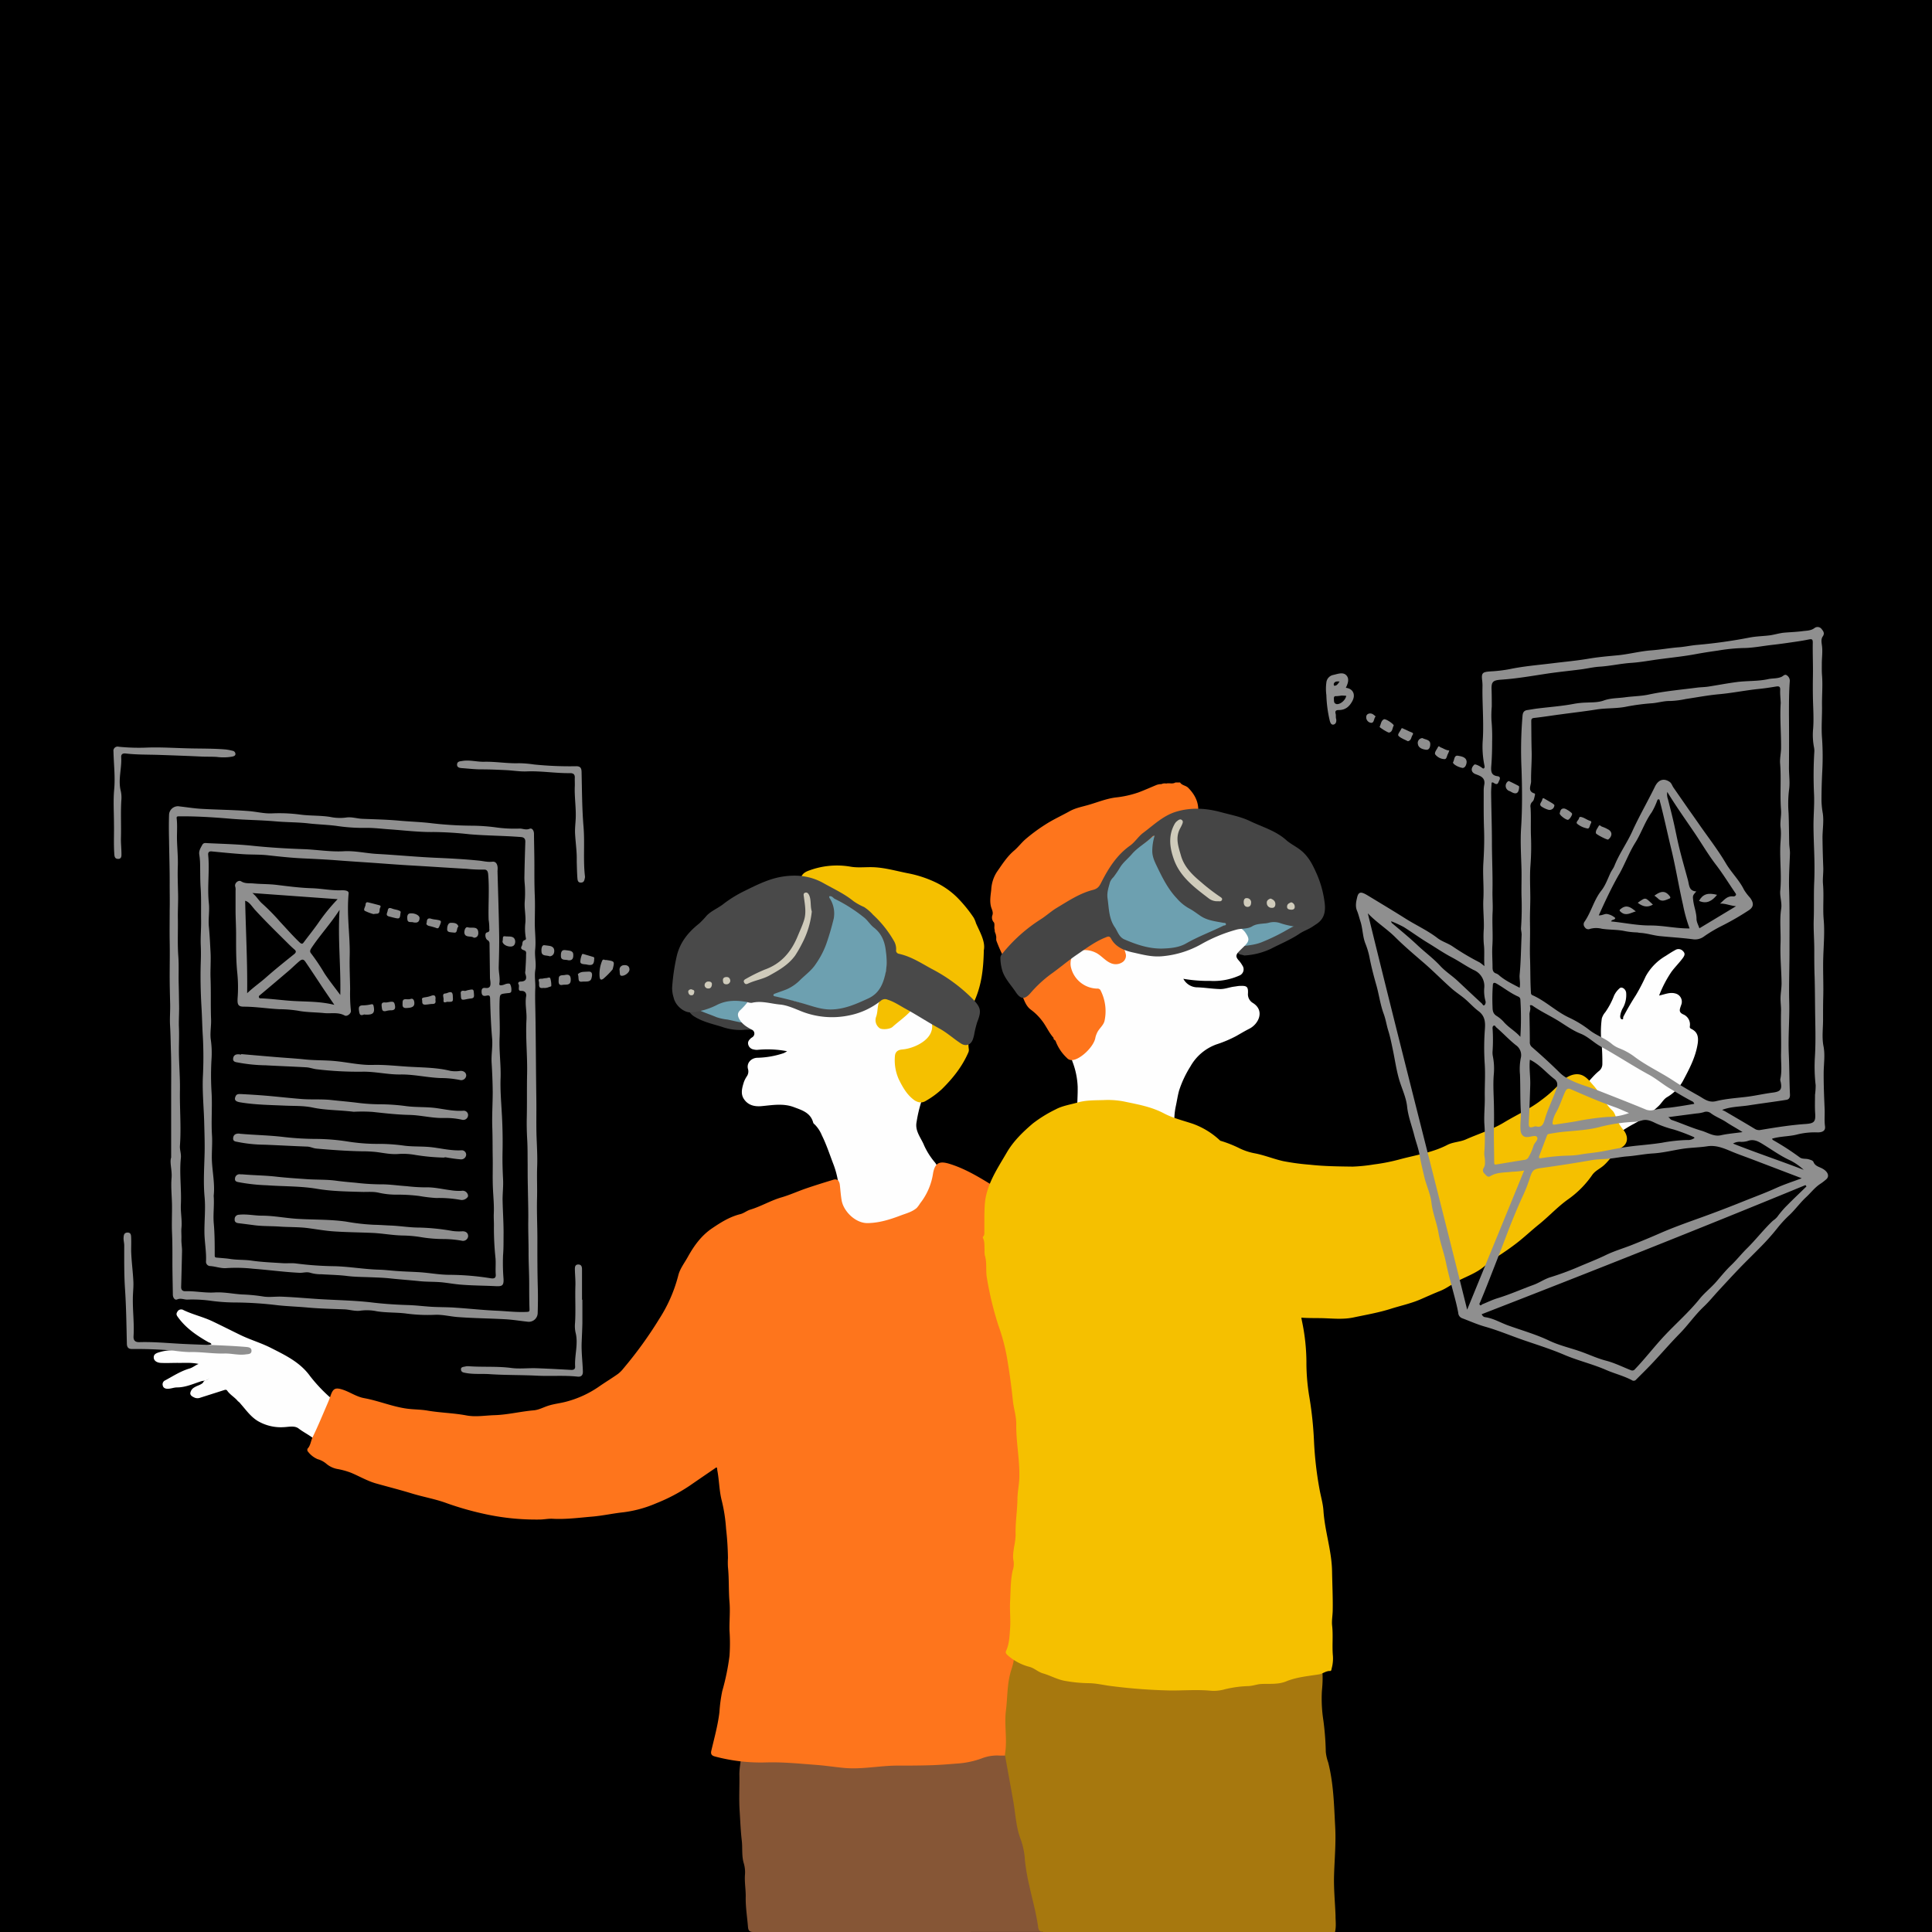 <svg xmlns="http://www.w3.org/2000/svg" viewBox="0 0 800 800"><defs><style>.cls-1{fill:#6da0b0;}.cls-2{fill:#414141;}.cls-3{fill:#fefefe;}.cls-4{fill:#f5c000;}.cls-5{fill:#494949;}.cls-6{fill:#cfcbbb;}.cls-7{fill:#865636;}.cls-8{fill:#fe751c;}.cls-9{fill:#464646;}.cls-10{fill:#454545;}.cls-11{fill:#a7780e;}.cls-12{fill:#8f8f8f;}</style></defs><title>1</title><g id="BACKGROUND"><rect width="800" height="800"/></g><g id="OBJECTS"><path class="cls-1" d="M316.45,418.48c.31,2.71-1.88,3.73-3.71,4.62a19.46,19.46,0,0,1-6.59,1.68c-2.23.22-4.17-.9-6.14-1.66a11.19,11.19,0,0,0-5.66-1.08c-1.92.27-3.43-.68-4.8-1.84a1.82,1.82,0,0,1,.32-3.22,4.36,4.36,0,0,0,2.08-1.81A3,3,0,0,1,294,414c4-.69,7.92-1.65,11.92-1.33,2.9.22,5.9.59,8.52,2.16C316.08,415.83,316.44,416.52,316.45,418.48Z"/><path class="cls-2" d="M318.81,427.05c-.36-.71-1.21-.63-1.67-.59-3.09.27-6.16-.33-9.28,0a23,23,0,0,1-9-1.29c-3.76-1.17-7.66-2-11.08-4.08a6.14,6.14,0,0,1-2-1.69,1.44,1.44,0,0,1,.11-1.92,1.24,1.24,0,0,1,1.72-.17c2.84,1.69,6,2.57,9.05,3.87a21.43,21.43,0,0,0,4.56,1c3.08.58,6.07,1.6,9.3,1.4s6.37,0,9.55-.17a3.41,3.41,0,0,1,1.44.2c.9.35,2,.71,1.86,1.84s-1.43,1-2.3,1.1c-.68.07-1.37-.06-1.91.49Z"/><path class="cls-3" d="M389.57,378c-1.46-.8-2.89-1.68-4.3-2.54a32.81,32.81,0,0,0-7.79-3.89c-5.61-1.65-11.13-3.65-17.09-3.86-2.7-.1-5.35.47-8,.46a34.87,34.87,0,0,0-16.07,4,27.56,27.56,0,0,0-4.87,3.11c-2.32,1.88-4.91,3.43-6.8,5.88-3.07,4-4.47,8.65-6.29,13.15-2,4.86-3.08,10-5.31,14.79a28.14,28.14,0,0,1-6.56,9.22c-1.07,1-1.2,2.07-.43,3.51,1.21,2.28,3.19,3.44,5.31,4.56a1.76,1.76,0,0,1,.4,2.91c-.27.26-.65.41-.92.68-.72.71-1.35,1.37-1,2.63a2.71,2.71,0,0,0,2.24,1.95,4.76,4.76,0,0,0,1.68.15,42.47,42.47,0,0,1,12.14.58,9.18,9.18,0,0,1-1.42.8A36.66,36.66,0,0,1,313.65,438c-2.63.05-4.58,2.21-3.93,4.62a3.54,3.54,0,0,1-.43,3,11.64,11.64,0,0,0-1.23,2.34c-.72,2.31-1.5,4.8-.1,7,1.68,2.65,4.39,3.36,7.47,3.06,4.44-.42,8.95-1.23,13.3.42,3.31,1.25,6.92,2.28,8,6.43.08.32.44.59.72.84a13.75,13.75,0,0,1,2.85,4.37c1.87,3.76,3.17,7.74,4.66,11.65a36.61,36.61,0,0,1,2.43,16.2c-.31,4,2.71,8.21,6.46,9.82,1.84.79,3.69.46,5.53.67a18.32,18.32,0,0,0,9.94-1.65,75.36,75.36,0,0,0,11.53-6.69c3.41-2.42,6.19-5.38,7.09-9.55.66-3,1.46-6.23-.74-9.11a30,30,0,0,1-4.49-7c-1.26-3.21-3.93-6-3.17-9.83a55.88,55.88,0,0,1,2.06-8.7c1.59-4.38,5.2-7.45,7.63-11.32,2.66-4.25,5.44-8.32,7-13.18.57-1.83.9-3.73,1.62-5.55.8-2,2-3.86,2.67-5.9,1.9-5.53,2.11-11.35,2.71-17.1.47-4.5-1.09-8.77-2.8-12.71A25.09,25.09,0,0,0,389.57,378Z"/><path class="cls-1" d="M364.82,386.57a11,11,0,0,0-4.87-6.73c-2.39-1.51-3.57-4.22-5.95-5.77a33.37,33.37,0,0,0-4.62-2.42c-3.08-1.41-5.93-3.86-9.85-2.12-2,.89-2.75,1.8-1.21,3.36,1,1,.65,1.53,0,2.22-.47.48-1,.91-.51,1.61a1.08,1.08,0,0,0,1.5.38c.83-.4.9-.08,1,.67a7.18,7.18,0,0,1-.13,2.62c-.66,2.53-1.61,5-2.47,7.43-1.76,5-3.42,9.95-6.63,14.28-2.64,3.56-5.51,6.76-9.85,8.28a2.2,2.2,0,0,0-1.77,2.19c.11,1,1,1.36,2,1.46a8.44,8.44,0,0,0,2,.27c4.66-.69,8.79,1.42,12.89,2.88s8.14,2.44,12.51,1.78c7-1.06,13.1-3.46,16.32-10.52,1.74-3.79,2.07-7.75,2.18-11.79.08-3.46.63-7-2.32-9.74A.67.67,0,0,1,364.82,386.57Z"/><path class="cls-4" d="M404.17,382.37a11.55,11.55,0,0,0-1-2.4,56.84,56.84,0,0,0-6.91-8.44,33,33,0,0,0-8.94-6.22,47.46,47.46,0,0,0-11.07-3.65c-5.26-1-10.39-2.61-15.82-2.59-2.8,0-5.68.28-8.4-.23a33.12,33.12,0,0,0-16.73,1.52c-3,1-4,2.37-3.67,5.39a2,2,0,0,0,1.25,1.73c.45.2,1.27.31,1.39-.17.54-2.13,1.5-.7,2.44-.44s1.36.89,2.1,1.23A70.58,70.58,0,0,1,349.5,374a2.79,2.79,0,0,0,1.14.64c3,.19,5.27,1.94,7.48,3.58,3.47,2.56,6.2,6,9.42,8.84a7.78,7.78,0,0,1,2.66,4.58c.28,1.47-.9,2.12-1.12,3.29-.44,2.45-1.24,4.85-1.71,7.31-.44,2.27-2.13,4.33-1.6,6.7.35,1.6-.5,2.71-.77,4.05-.15.79-.8,1.29-1.07,2.1-.64,1.9-.47,3.89-1.08,5.76a4.1,4.1,0,0,0,1.39,4.9c1.1.71,4.28.44,5.35-.54,2.5-2.27,5.33-4.16,7.6-6.7a2.68,2.68,0,0,1,2.24-1.21c4,.32,7.42,5.24,6.38,9.24,0,.06-.05.12-.06.18-1.17,4.6-7.81,7.5-12.1,7.84-1.9.15-3,1-3.09,2.88a19.23,19.23,0,0,0,1.63,9.52c1.55,3.12,3.2,6.1,6,8.29,1.56,1.23,3.37,1.7,5.07.66A36.14,36.14,0,0,0,390,451c4.55-4.49,8.45-9.36,11-15.28a2.63,2.63,0,0,0,.14-1.48c-.4-3,.12-5.91-.1-8.91-.27-3.82,1.15-7.79,2.68-11.35,2.7-6.25,3.51-12.72,3.66-20.49C408.1,390,405.91,386.25,404.17,382.37Z"/><path class="cls-5" d="M385.73,401.16c-4.32-2.37-8.55-5.14-13.51-6.21a1.39,1.39,0,0,1-1.15-1.66,6.57,6.57,0,0,0-1-3.81,45.53,45.53,0,0,0-8.57-10.71,17.88,17.88,0,0,0-3.73-3.2,24.31,24.31,0,0,1-4.39-2.44c-3.8-3.1-8.22-5.08-12.44-7.47-5.38-3-11-3.58-16.81-2.69-6,.92-11.4,3.77-16.8,6.43a51,51,0,0,0-8.12,5.18c-2.09,1.56-4.61,2.58-6.51,4.47a37.27,37.27,0,0,1-3.1,3.29c-4.49,3.55-7.95,7.65-9.35,13.45a83,83,0,0,0-1.94,13.3,13.2,13.2,0,0,0,.62,3.94c.73,3.47,4.5,6.54,7.53,6.16a29.43,29.43,0,0,0,10.14-2.93c4.13-2.19,8.45-2.14,12.87-1.32a4.65,4.65,0,0,0,1.81.32c4-1,7.86.35,11.73.7,2.75.25,5.64,1.51,8.36,2.62a34.43,34.43,0,0,0,20.24,1.88,30.54,30.54,0,0,0,13.11-6.06,2.61,2.61,0,0,1,2.88-.43c2.73.86,5,2.46,7.51,3.82,4.73,2.6,9.23,5.57,14,8.17,3.16,1.74,5.79,4.19,8.8,6.13,2.11,1.36,4.21.53,5-1.91.18-.54.32-1.1.45-1.65a41.18,41.18,0,0,1,1.3-5.34c1.78-4.52,1.51-5.95-1.67-9.32A68,68,0,0,0,385.73,401.16Zm-18.89,1c-.93,4.57-2.34,9-7.34,11.29S349.55,418,343.85,418c-3.44,0-6.54-1.05-9.7-2-4.29-1.31-8.63-2.39-13-3.39-.38-.08-.82-.08-.89-.52s.42-.57.75-.7c1.58-.59,3.2-1.11,4.77-1.75a18.11,18.11,0,0,0,5.64-3.94c2.2-2.13,4.76-4,6.4-6.56A35.6,35.6,0,0,0,342.1,391a110.3,110.3,0,0,0,3.14-10.68,11.61,11.61,0,0,0-1.36-7.86c-.21-.38-.59-.68-.51-1.31,1.18-.31,1.61.74,2.37,1.09a65.09,65.09,0,0,1,11.93,7.58c1.57,1.18,2.61,3.06,4.17,4.26,3.33,2.58,4.6,6,5,10A27.53,27.53,0,0,1,366.84,402.17Z"/><path class="cls-6" d="M333.49,369.62c-1,.25-.7,1.07-.6,1.88.39,3.16,1.06,6.32.05,9.53-.72,2.3-1.75,4.46-2.66,6.68-2.67,6.45-6.8,11.35-13.62,13.78a67.08,67.08,0,0,0-7.8,3.84c-.65.33-1.21.79-.66,1.64.44.69.95.59,1.63.27,2.84-1.34,6-1.76,8.81-3.33,4-2.22,7.83-4.42,10.61-8.23a50.8,50.8,0,0,0,3-5.26,36.24,36.24,0,0,0,3.9-13c-.68-2.12-.19-4.41-1-6.52C334.86,370.22,334.37,369.4,333.49,369.62Z"/><path class="cls-6" d="M300.85,404.57c-.79,0-1.54.31-1.5,1.32s.25,1.66,1.36,1.68a1.58,1.58,0,0,0,1.7-1.44C302.31,405.17,301.84,404.55,300.85,404.57Z"/><path class="cls-6" d="M293.46,406.44a1.54,1.54,0,0,0-1.7,1.41,1.41,1.41,0,0,0,1.42,1.45c.82.08,1.59-.38,1.61-1.86C294.8,407,294.42,406.41,293.46,406.44Z"/><path class="cls-6" d="M286.12,409.61c-.66.11-1.24.48-1.13,1.19s.47,1.35,1.35,1.33,1-.65,1.14-1.28C287.66,409.82,286.75,409.88,286.12,409.61Z"/><path class="cls-7" d="M370.72,800c-19.59,0-39.18,0-58.77,0-1.75,0-2.12-.75-2.23-2.17-.33-4.05-1-8.1-.94-12.13.09-3.15-.54-6.23-.31-9.37a13.07,13.07,0,0,0-.44-4.62c-1-3.18-.5-6.4-.88-9.58-.48-4.17-.63-8.38-.9-12.57-.31-4.81,0-9.62-.09-14.43-.1-3.8,1.16-7.48.75-11.29a2.36,2.36,0,0,1,1.06-2.47c.54-.31,1.09,0,1.61.3.84.46.73,1.28.75,2,0,1,.52,1.07,1.19.64,4.15-2.69,9-3.56,13.61-4.92a88.32,88.32,0,0,1,9.81-2c6.58-1.12,13.25-1.78,19.72-3.34,6.73-1.63,13.52-2.86,20.3-4.14,3.69-.69,7.47-.93,11.22-1.25s7.46-.4,11.17-.78a24.26,24.26,0,0,1,14.38,2.8,93.39,93.39,0,0,1,10.81,6.67,20.8,20.8,0,0,1,6.75,9,24.31,24.31,0,0,1,2,7.44c.18,1.88,1.48,3.43,2.07,5.24,1.37,4.2,1.27,8.51,1.48,12.82.18,3.62-1.55,6.54-3,9.59a2,2,0,0,1-2.13,1.16c-2.54,0-2.74.08-1.95,2.51a44,44,0,0,1,1.53,7.5c.52,3.51.68,7.12,1.68,10.49s.42,7,1,10.41c.32,1.79-.13,3.7-.19,5.56,0,.78-.44,1-1.11.91-.45,0-.89,0-1.34,0Z"/><path class="cls-3" d="M141.31,581.08a16,16,0,0,1-5.09-2.85,65.86,65.86,0,0,1-7.78-8.35C124.24,564,118,561.1,111.9,558c-4-2-8.42-3.28-12.49-5.27-3.83-1.87-7.64-3.8-11.49-5.63s-8.08-2.76-11.94-4.62a1.78,1.78,0,0,0-2.56.73c-.65,1-.2,1.55.36,2.33,3.28,4.48,7.73,7.5,12.46,10.2.47.27,1.13.27,1.31.94-3.19.9-6.5.9-9.74,1.67-3.69.87-7.7.37-11.48,1.47-1.39.4-2.87.82-2.65,2.52.16,1.31,1.55,1.91,2.79,2,2.32.13,4.65,0,7,0,2.89.06,5.8-.24,8.76.44-1.33.52-2.42,1.51-3.71,1.88-3.66,1.06-6.78,3.11-10.07,4.89a1.79,1.79,0,0,0-1.06,2.14c.21,1,1,1.35,2,1.38,1.35,0,2.63-.57,3.9-.57,3.46,0,6.5-1.41,9.67-2.43.81-.35,1.73-.25,2.54-.6a3,3,0,0,0,1.28-.91,3.11,3.11,0,0,1-1.21.93c-.59.16-1.23.26-1.46,1-.94,1-2.38,1.2-3.49,1.92a3.32,3.32,0,0,0-1.83,2.48c0,1.09,1.09,1.51,1.91,1.9a3.38,3.38,0,0,0,2.4-.09c3.15-1,6.28-2,9.42-3,.52-.16,1.15-.46,1.55.13,1.2,1.75,3.14,2.73,4.44,4.37a5,5,0,0,1,1.16,1.14c2.23,2.51,4.13,5.31,7.14,7.11a18.92,18.92,0,0,0,10.78,2.5c2-.09,4.35-.7,6,.52,2.18,1.68,4.7,2.82,6.77,4.62.84.72,1.72.47,1.92-.5s.91-1.44,1.51-2.05c.79-.81,1.58-1.61,2.31-2.47,1.83-2.13,2.14-4.85,2.71-7.43.66,0,.83.44,1,.83.32.67.7,1.33,1.55,1a1.93,1.93,0,0,0,1.48-1.79A2.49,2.49,0,0,0,141.31,581.08Z"/><path class="cls-8" d="M464,590.13a45.77,45.77,0,0,1-2-8.6,75.51,75.51,0,0,0-3.6-15c-1.72-5.08-3.47-10.17-4.86-15.36-1.23-4.57-2.93-9-6.17-12.53-2.07-2.28-3-5.2-4.55-7.74s-2.41-5.72-4.34-8.28c-2.6-3.44-4.85-7.15-7.13-10.81a49.9,49.9,0,0,0-7.21-9c-2-2-4.33-3.69-6.13-5.82a32.5,32.5,0,0,0-7.82-6.62c-5.43-3.34-11-6.62-17.13-8.48-3.77-1.14-5.86-.63-6.69,3.89A26.32,26.32,0,0,1,381,498.28a12.66,12.66,0,0,1-1.41,1.91c-1.94,1.66-4.29,2.22-6.56,3.08-4.43,1.68-8.79,3.08-13.67,3.19-5.14.12-10.08-4.92-10.85-9.4-.37-2.11-.5-4.25-.75-6.38-.22-1.87-1.15-2.65-2.71-2.17-3.76,1.15-7.52,2.31-11.23,3.58-3.44,1.18-6.76,2.71-10.23,3.72-4.48,1.3-8.48,3.74-12.93,5.08-1.43.43-2.67,1.51-4.11,1.86-4.37,1.08-8.07,3.41-11.71,5.88-4.44,3-7.48,7.23-10.05,11.87-1.4,2.52-3.27,4.89-3.94,7.67A61.23,61.23,0,0,1,273,546.1a166.93,166.93,0,0,1-14.71,20.37,13.43,13.43,0,0,1-2.36,2.41c-2.65,1.88-5.45,3.55-8.09,5.41a42.85,42.85,0,0,1-13.24,6.07c-2.54.71-5.23.93-7.72,1.77-2,.65-3.78,1.68-5.89,1.86-5.41.46-10.7,1.82-16.16,2-3.93.11-7.89.85-11.8.09-5.33-1-10.78-1.07-16.13-2-2.81-.48-5.71-.41-8.54-.81-6-.84-11.62-3.25-17.57-4.33-3.21-.58-5.84-2.52-8.87-3.51s-4-.5-5,2.39c-.38,1.07-.77,2.13-1.22,3.17-2.06,4.75-4,9.52-6.28,14.19-.76,1.58-.83,3.47-2.15,4.78v.77a9.93,9.93,0,0,0,4.23,3.47A9.59,9.59,0,0,1,135,606a9.81,9.81,0,0,0,5,2.33,30.94,30.94,0,0,1,5.33,1.5c3.47,1.44,6.72,3.39,10.37,4.43,4.93,1.39,9.9,2.64,14.8,4.14s9.9,2.32,14.67,4.11a127.32,127.32,0,0,0,16.15,4.54,99.49,99.49,0,0,0,22.05,2.16c1.81,0,3.63-.42,5.44-.32,5.49.3,10.91-.43,16.35-.89,4.33-.36,8.59-1.33,12.92-1.79a49.7,49.7,0,0,0,13.64-3.73,73,73,0,0,0,13.91-7.32c3.64-2.52,7.28-5,11-7.55.45.22.3.75.38,1.15.81,4.2.78,8.53,1.87,12.68A66.54,66.54,0,0,1,300.65,633a120.88,120.88,0,0,1,.78,12.19,30.77,30.77,0,0,0,0,3.72c.5,4.81.23,9.65.64,14.45.34,3.95-.1,7.89,0,11.84a74.65,74.65,0,0,1,0,10.47,97.35,97.35,0,0,1-3,14.57,61.36,61.36,0,0,0-1.17,8.74c-.65,5.44-2.13,10.71-3.37,16-.32,1.38.21,2,1.47,2.33a73.52,73.52,0,0,0,21.26,2.47c6.84-.2,13.58.49,20.36,1,3.94.28,7.84.89,11.77,1.27,7.31.7,14.54-.89,21.83-.95,4.54,0,9.09,0,13.64-.14,3.73-.1,7.42-.38,11.13-.69A36.23,36.23,0,0,0,406.81,728a17.31,17.31,0,0,1,7.11-1.05,27.35,27.35,0,0,0,3.84-.16,70.08,70.08,0,0,1,.43-7.69c-.83.06-1-.27-.74-1.14.59-1.9,1.1-3.82,1.53-5.78.89-4,2.08-8,1.77-12.24a5.18,5.18,0,0,1,.09-1.89c1.19-3.92,1.33-8,1.63-12,.48-6.29.42-12.63.29-19-.1-4.84-.5-9.66-.94-14.47,1-6.66.88-13.41.89-20.12,0-3.78.51-7.52.45-11.28-.06-4.57-.29-9.14-.38-13.71,5.57-2.71,11.52-4.51,17.25-6.86a34.13,34.13,0,0,1,7.64-2.49,79.35,79.35,0,0,0,11.83-3.29c1.55-.5,2.39-.31,2.83,1.06,1-.4,2-.78,3-1.14C464.94,593.21,464.48,591.67,464,590.13Z"/><path class="cls-1" d="M516.89,392.45c-.56,0-1.13-.05-1.69-.1-1.81-.16-2.72-1.86-1.42-3s.72-2,.41-3c-.78-2.4-.41-3.51,1.78-4.65,2.55-1.32,4.9-3.06,7.84-3.55.56-.09,1.22-.49,1.63,0,1.87,2,4.3,1.26,6.42,1.08,2.86-.24,4.61,1.2,6.09,3.13.78,1,.24,2.19-1,2.8-2.53,1.28-5.15,2.4-7.61,3.81a16.47,16.47,0,0,1-8.39,2.46C519.59,391.41,518.41,392.7,516.89,392.45Z"/><path class="cls-9" d="M515.21,395.65a8.84,8.84,0,0,0-1.36-.37,1.61,1.61,0,0,1-1.49-1.87c.08-1,.8-1.42,1.83-1.57,2.86-.41,5.75-.62,8.47-1.78a83.28,83.28,0,0,0,9.43-4.53,63.69,63.69,0,0,1,10-4.78c1-.35,2-.56,2.54.45s-.16,1.78-1,2.39c-1.7,1.23-3.76,1.83-5.48,3-3.74,2.53-7.92,4.21-11.89,6.28A29.75,29.75,0,0,1,515.21,395.65Z"/><path class="cls-3" d="M518.75,415.28a4.18,4.18,0,0,1-2-3.84c.16-2.8-.39-3.32-3.16-3.2-.87,0-1.7.2-2.54.3-2.09.26-4,1.13-6.24,1-3.17-.12-6.31-.65-9.49-.72A6.62,6.62,0,0,1,490,405.3a59.86,59.86,0,0,0,11.13.87,26.13,26.13,0,0,0,12-2.19,2.77,2.77,0,0,0,1.29-4.23,11.67,11.67,0,0,0-1.43-2c-1.33-1.46-1.37-2.28,0-3.74.78-.83,1.64-1.59,2.44-2.42,2-2,1.91-3,.26-5.42-1.06-1.54-2.64-2.21-4.15-3a6.39,6.39,0,0,1-3.1-2.86A51.39,51.39,0,0,0,502,368.67a16.69,16.69,0,0,1-3.11-5.74,40.75,40.75,0,0,0-5.19-11.4c-2.81-4.42-4.87-9.75-10.87-11.13a1.4,1.4,0,0,1-.61-.43,8.45,8.45,0,0,0-6.07-2.21c-5-.08-9.88-1.08-14.94-.22-2.64.44-5.35.1-8.09,1-1.89.64-3.77,1.36-5.68,2-2.25.71-4.54,1.35-6.77,2.09-3.43,1.13-6.32,3.37-9.23,5.49-2,1.44-4,2.85-5.07,5.09-1.51,3.16-4.24,5.46-5.52,8.87s-2.88,6.79-3.4,10.53c-.33,2.38-.05,4.78-.45,7.17a12.56,12.56,0,0,0-.6,3.06,82.48,82.48,0,0,1,.5,8.75,16.92,16.92,0,0,0,2.33,8.09c1.59,3.07,2.29,6.55,4.27,9.5,1.23,1.84,2.95,3.25,4.16,5.07a34.82,34.82,0,0,0,7.6,8.18,16.38,16.38,0,0,1,5.22,7.37c1.27,3.33,2.49,6.69,3.7,10.05A32.37,32.37,0,0,1,446.24,450c.07,3.54-.26,7.09-.2,10.64,0,1.6.19,3.38,2.1,3.42,2.08.05,2.09-1.76,2-3.37,0-.52-.24-1.15.73-1.2,4.31-.22,8.62-.63,12.89.38,5.32,1.26,10.83,1.21,16.19,2.25,2.77.54,2.92.33,3,3.24a1.54,1.54,0,0,0,1.49,1.61c.79,0,1.92-.24,1.87-1.42a28,28,0,0,1,.55-7.43c.48-2.18.78-4.41,1.38-6.56a44.2,44.2,0,0,1,4.71-10,20.2,20.2,0,0,1,10.76-9.1,50.64,50.64,0,0,0,8.15-3.44c1.76-1,3.54-2.07,5.37-3C521.18,424.09,523.88,418.43,518.75,415.28Z"/><path class="cls-1" d="M509.53,379.35a47.61,47.61,0,0,1-6-3.61,34.21,34.21,0,0,0-6.27-4.21c-2.18-1.08-4.18-2.18-5.6-4.25a52.69,52.69,0,0,0-2.95-4.4c-4.33-5-6.78-10.91-8.52-17.18h0c1.68-1.25,1.7-2.23.06-3.38h-.38l-1.54,1.16h0c-.95.85-1.95,1.64-2.83,2.55a77.61,77.61,0,0,1-10,9.07c-3.12,2.3-5,5.76-7,9.1-2.63,4.48-2.64,9.06-1.16,13.88.53,1.73,1.42,3.27,2,5a16.62,16.62,0,0,0,7.16,9c2.51,1.62,5.12,1.64,7.86,1.93,4.7.49,9.33.93,13.93-.59a34.72,34.72,0,0,0,10-4.72c2.32-1.71,4.75-3.46,7.81-3.54a6.26,6.26,0,0,0,3.76-1.62C511.74,382.07,511.6,380.59,509.53,379.35Z"/><path class="cls-8" d="M492,326.2c-1-1-2.59-.95-3.36-2.2h-1.91c-1.2.77-2.57.11-3.82.45a3.19,3.19,0,0,0-2,.24h0a5.66,5.66,0,0,0-2.22.43c-2.41,1-4.82,2.08-7.27,3a42.28,42.28,0,0,1-9.49,2.1c-3.88.5-7.48,2-11.2,3.07-2.62.76-5.38,1.26-7.8,2.61-3.38,1.88-6.91,3.47-10.19,5.6a71.54,71.54,0,0,0-8.11,6c-1.65,1.43-3,3.25-4.64,4.66-3,2.51-5,5.75-7.18,8.85a15,15,0,0,0-2.36,7.43c-.24,2.21-.67,4.42-.16,6.75.26,1.21,1.13,2.43.63,3.81a2.93,2.93,0,0,0,.68,3c.41,1-.09,2.11.31,3.12-.15.82.47,1.46.5,2.24.29.77-.08,1.6.25,2.36a64.63,64.63,0,0,0,4.57,9.62,40.88,40.88,0,0,1,2.22,5.34c1.15,2.87,3,5.4,4.13,8.29.76,1.89,1.55,3.88,3.31,5.14a22.67,22.67,0,0,1,4.54,4.48c1.79,2.27,2.89,5,4.83,7.16-.13.67.49.85.81,1.23h0a18.32,18.32,0,0,0,4.73,7.11,2.54,2.54,0,0,0,2.31.85c3.38-.31,8.91-5.64,9.47-9.29a8,8,0,0,1,.59-1.73c.78-2,2.78-3.22,3.22-5.32a19,19,0,0,0-1.59-12.35,1.4,1.4,0,0,0-1.46-.89,11.42,11.42,0,0,1-10.9-8.91c-.56-2.54.49-5.82,2.33-6.46a10.21,10.21,0,0,1,7.71.38c2.43,1.08,4,3.4,6.46,4.44a5,5,0,0,0,4.7-.3,3.22,3.22,0,0,0,1.52-3.47c-.65-2.46-1.55-4.86-3.78-6.46-.61-.43-1.47-.94-1.46-1.67,0-2.86-1.59-5.25-2.18-7.95-.79-3.63-2.35-7.09-1.68-10.94.45-.63.11-1.39.33-2.06h0a6.05,6.05,0,0,1,.67-2.34,14.16,14.16,0,0,1,3-3.86c3.19-3.52,6.32-7.13,10.49-9.58a16.17,16.17,0,0,0,2.82-1.42,95.33,95.33,0,0,1,8.24-6.06c.58-.42,1.08-.83.68-1.59-.26-.47.13-.45.31-.65,1.95-2.1,4.59-2.56,7.21-3.11.76-.16,1.31-.35,1.31.8a1.66,1.66,0,0,0,1.61,1.76,2.32,2.32,0,0,0,2.17-2C496.85,333.28,495.29,329.52,492,326.2Z"/><path class="cls-10" d="M545.46,362.38c-1.75-4-3.53-7.84-7.22-10.61-1.86-1.4-4-2.44-5.65-3.92-4.38-3.9-9.91-5.42-15-7.86-3.76-1.81-7.93-2.58-12-3.68-6.24-1.69-12.39-2.06-18.58-.2-5.36,1.62-9.32,5.53-13.67,8.77-2,1.51-3.4,3.85-5.41,5.28-5.35,3.79-8.74,9.07-11.63,14.68-.94,1.82-1.41,3.06-3.76,3.66-5.46,1.39-10.19,4.57-15,7.45-2.28,1.37-4.31,3.26-6.53,4.67A65.56,65.56,0,0,0,415,394.94a2.47,2.47,0,0,0-.76,1.69,18.79,18.79,0,0,0,1,5.91c1.23,3.14,3.55,5.53,5.36,8.26,2,3,3.68,3.15,6,.53a51.93,51.93,0,0,1,8.42-7.87c3.75-2.65,7.23-5.67,11-8.22s7.45-5.37,11.77-7.07c.89-.35,1.6-.77,2.29.51,1.89,3.54,5.55,4.94,9,5.7,4,.88,7.9,2,12.27,1.57a40,40,0,0,0,16-4.95,63.68,63.68,0,0,1,14.66-6.06c2.17-.58,4.56-.19,6.46-1.35,1.64-1,3.32-1,5-1.21a8.79,8.79,0,0,0,1.86-.27,8.11,8.11,0,0,1,5.12.25A34,34,0,0,0,540.92,384c1.15.34,2.8-.4,4.4-1.51,3.53-2.42,3.64-6,3.06-9.61A43,43,0,0,0,545.46,362.38Zm-39,21c-5.08,2.49-10.41,4.46-15.34,7.29-3,1.7-6.42,2-9.83,2.11-5.55.12-10.66-1.63-15.68-3.78-2.3-1-2.79-3.3-4-5.07-2.5-3.63-2.41-7.91-3-12-.33-2.38.43-4.44,1-6.6a5.86,5.86,0,0,1,1.45-2.12,43.43,43.43,0,0,0,2.83-4.2c1.29-2,3.21-3.49,4.76-5.3,2.49-2.92,6-4.7,8.65-7.47.11-.12.35-.11.83-.24a21.61,21.61,0,0,0-1,6.35c0,2.63,1.18,4.84,2.22,7,2.16,4.49,4.48,9,7.94,12.63a18.77,18.77,0,0,0,5,4.13c1.77.91,3.35,2.18,5,3.27,2.77,1.8,6,2.11,9.12,2.72.46.09,1.2-.05,1.22.58S506.9,383.13,506.47,383.34Z"/><path class="cls-6" d="M505.31,371.4a79.77,79.77,0,0,1-7.89-6.06c-3.6-3-7-6.25-8.37-10.91-1-3.56-2.42-7.2-.59-11,.34-.68.72-1.33,1-2s.59-1.39-.12-1.91-1.43.06-2,.53a3.57,3.57,0,0,0-.87,1c-2.83,4.91-2.13,10-.35,14.93,2.6,7.18,8.58,11.58,14.36,16a5.77,5.77,0,0,0,3.82,1.21c.54-.05,1.38.26,1.7-.61C506.25,372.05,505.71,371.66,505.31,371.4Z"/><path class="cls-6" d="M526.11,372.07c-.86.3-1.62.77-1.56,1.8a2,2,0,0,0,2.06,2.05c1.08.08,1.5-.69,1.49-1.56C528.1,373.14,527.26,372.48,526.11,372.07Z"/><path class="cls-6" d="M516.33,371.9c-1-.09-1.35.69-1.34,1.63s.32,1.91,1.51,2c1,0,1.47-.59,1.54-1.54A1.76,1.76,0,0,0,516.33,371.9Z"/><path class="cls-6" d="M534.62,373.62c-.72.35-1.6.6-1.67,1.69s.68,1.27,1.46,1.36,1.64-.1,1.7-1A1.87,1.87,0,0,0,534.62,373.62Z"/><path class="cls-3" d="M687,412.24c2.43-.51,4.55-1.55,6.9-.81a3.5,3.5,0,0,1,2.4,4.23c-.1.36-.24.7-.36,1.06-.49,1.47-.85,2.54,1.29,3.42a4.54,4.54,0,0,1,2.52,4.66c-.07.59-.12.9.62,1.26,2.43,1.19,3,3.08,2.64,5.88-.85,5.8-3.58,10.85-6.26,15.88a17.71,17.71,0,0,1-6.53,6.53c-1.43.88-2.2,2.48-3.44,3.63a47.4,47.4,0,0,1-11.07,7.82,70.16,70.16,0,0,0-6.71,4.32c-.63.42-1.26.84-1.92,1.21A1.86,1.86,0,0,1,665,471c-.58-.42-.53-1-.22-1.7a9,9,0,0,0,1.05-2.79,5.69,5.69,0,0,0-1.63-4.62c-2.28-2.56-5-4.74-6.78-7.74-.48-.82-.8-1.32-1.85-.92a1.17,1.17,0,0,1-1.6-.57c-.44-.86,0-1.29.61-1.74,2.86-2.2,4.82-5.31,7.66-7.55a3.69,3.69,0,0,0,1.26-2.87,88.46,88.46,0,0,0-.39-9.2,40.48,40.48,0,0,1,.17-9.59,7.11,7.11,0,0,1,1.44-2.59,31.11,31.11,0,0,0,3.62-6.84,9.13,9.13,0,0,1,2.25-3c.86-.91,2.53.18,2.76,1.71a11,11,0,0,1-1.24,6.21,8.86,8.86,0,0,0-1.22,3.52c0,.53.07,1.15.58,1.31.92.3.53-.64.71-1,1.6-3.05,3.3-6,5.19-8.92a81.61,81.61,0,0,0,4.08-7.82,22.1,22.1,0,0,1,8.23-8.44c1.29-.83,2.6-1.7,4-2.45a2.5,2.5,0,0,1,3.27.5c1,1,.55,1.86-.17,2.85-1.47,2-3.25,3.71-4.71,5.72A48.17,48.17,0,0,0,687,412.24Z"/><path class="cls-11" d="M552.8,800H551q-59.32,0-118.66,0c-1.7,0-2.27-.56-2.48-2.08-.77-5.79-2.4-11.39-3.64-17.08a87.4,87.4,0,0,1-1.82-10.51,30.27,30.27,0,0,0-1.71-8.59c-1.93-4.88-2.14-10.15-3-15.26-1.1-6.31-2.27-12.61-3.41-18.91a4,4,0,0,1-.12-1.33c1-6-.39-12,.38-18,.63-4.94.48-10,1.67-14.85.58-2.38,1.61-4.66,1.65-7.18a3.4,3.4,0,0,1,2.67-3.31c3.5-1.14,6.75-2.88,10.27-4,10-3.13,20.09-5.77,30.81-4.4,2.88.37,5.91-.41,8.87-.71a17.68,17.68,0,0,1,9,1.06c3.81,1.63,7.91,1.72,11.94,2.1,6.19.59,12.44.79,18.59,1.66,6.32.89,12.62,2.17,18.83,3.69,2.84.7,5.43,2.42,8.17,3.61,1.56.68,3,1.67,4.77-.05,1-1,2.49,0,3,1.74,1.14,4.18,1,8.41.59,12.64a58.69,58.69,0,0,0,.61,12.14,112.74,112.74,0,0,1,1,13,18.54,18.54,0,0,0,1,4.42c2.23,8.73,2.41,17.66,2.89,26.59.38,6.83-.29,13.58-.47,20.36-.15,5.53.42,11,.62,16.48C553,795.42,553.36,797.58,552.8,800Z"/><path class="cls-4" d="M672.19,467.83a17.76,17.76,0,0,1-2.7-4.34c-.54-1.27-.87-2.72-1.89-3.69-3.2-3-4.89-7.14-7.8-10.35-1.34-1.48-2.5-3.16-4.38-4.09-3.13-1.54-7,.38-9.24,3a51.82,51.82,0,0,1-7.94,7.16c-4.78,3.7-10.32,6.15-15.47,9.27-4.94,3-10.5,4.67-15.75,7-2.49,1.11-5.32,1.06-7.7,2.29-6,3.11-12.65,4.13-19.08,5.81a80,80,0,0,1-11.31,2.28,70.38,70.38,0,0,1-8.79.9c-5.86-.08-11.72-.13-17.56-.77a99.07,99.07,0,0,1-11.22-1.5c-3.87-.87-7.55-2.38-11.44-3.17a25.17,25.17,0,0,1-6.47-2.05,49.61,49.61,0,0,0-8.17-3.24,32.56,32.56,0,0,0-11.14-6.93c-4.09-1.39-8.41-2.39-12.21-4.4-5.28-2.79-11-3.74-16.68-4.94a35.22,35.22,0,0,0-8.33-.55c-3.6.11-7.19,0-10.69,1-3.06.88-6.36,1.36-9.1,2.85a53.81,53.81,0,0,0-9.46,5.84c-4.14,3.52-8.05,7.33-10.77,12-3.93,6.78-8.55,13.39-9.12,21.59-.26,3.63-.14,7.27-.18,10.91,0,.87.12,1.78-.62,2.47v.38a2.48,2.48,0,0,1,.17.37c.64,1.47.42,3.07.53,4.61a9.84,9.84,0,0,0,.1,2.23c1,3.12.29,6.37.9,9.54a136.8,136.8,0,0,0,4.76,19.62,80,80,0,0,1,3.6,13.63c.95,5.73,1.78,11.47,2.35,17.26.32,3.32,1.46,6.54,1.42,9.92-.1,7.49,1.52,14.89,1.26,22.39-.1,2.85-.74,5.69-.77,8.54-.07,5-.93,10-.75,15a29.49,29.49,0,0,1-.63,4.81c-.27,2-.68,4.06-.2,6a8.41,8.41,0,0,1-.41,3.89c-.92,4.22-.81,8.48-1.05,12.74-.21,3.74.28,7.47,0,11.12-.23,3.09-.27,6.39-1.66,9.35-.37.78.07,1.3.63,1.81a21.82,21.82,0,0,0,9.1,4.83c2.07.57,3.52,2.12,5.53,2.69,3.2.92,6.16,2.67,9.46,3.16a59.68,59.68,0,0,0,9.34.9c3.29,0,6.47.85,9.71,1.22A226.52,226.52,0,0,0,485,700c5.51,0,11-.43,16.56.11a16.76,16.76,0,0,0,5.57-.6,46.89,46.89,0,0,1,9.84-1.34c1.85-.07,3.54-.79,5.38-.87,3.42-.15,6.92.27,10.2-1.07,4.37-1.79,9-2.17,13.62-2.91,1.55-.24,2.87-1.48,4.62-1.4.57,0,.53-.74.67-1.22a15.5,15.5,0,0,0,.42-5.6c-.29-4,.17-8-.27-11.93-.23-2.09.21-4.26.24-6.39.09-5.36-.18-10.72-.27-16.06-.13-8.57-3-16.63-3.56-25.09-.19-3-1.08-5.92-1.62-8.88a147.67,147.67,0,0,1-2.31-20.2,151.92,151.92,0,0,0-2.07-19,86.7,86.7,0,0,1-1.06-13.88,83.92,83.92,0,0,0-1.81-16.48c-.11-.52-.2-1-.29-1.58,2.67.2,5.32.17,8,.2,4.54.07,9,.69,13.64-.29,5.23-1.11,10.51-2,15.6-3.64,4.05-1.27,8.22-2.16,12.14-3.86,2.67-1.16,5.32-2.37,8-3.43,2.9-1.14,5.3-3.12,8.07-4.5,3.44-1.71,7.11-3.08,10.15-5.59a51.38,51.38,0,0,1,5-3.78c3.1-2,6.13-4.07,9-6.32s5.79-5,8.74-7.37c4.05-3.26,7.56-7.1,11.8-10.19a40.52,40.52,0,0,0,10.22-10.18c1.21-1.84,3.24-2.66,4.82-4.05,2.67-2.36,4.38-5.57,7.56-7.53C674.3,473.39,674.25,470.35,672.19,467.83Z"/><path class="cls-12" d="M209.31,546.28c3,.17,6,.67,9.06,1a3.68,3.68,0,0,0,4.27-3.45c.11-3.56.15-7.12.05-10.68-.18-6.66-.18-13.32-.17-20,0-5.68-.29-11.37-.14-17,.12-4.37-.12-8.73.05-13.11.14-3.77-.06-7.63-.22-11.44-.22-5.35-.05-10.72-.12-16.07s-.13-10.85-.17-16.27c-.07-7.28-.11-14.57-.26-21.85-.06-2.82-.13-5.64,0-8.47.06-2.41-.4-4.94,0-7.29.48-2.86-.34-5.59-.06-8.43.36-3.46-.11-7-.15-10.5,0-3.89.15-7.79,0-11.67-.19-4.22-.17-8.42-.17-12.63,0-4.39-.13-8.78-.17-13.17,0-1.29-.75-2.51-1.82-2.07-1.59.65-2.89-.16-4.31-.08a55,55,0,0,1-9.94-.54,80.19,80.19,0,0,0-10-.66,153.26,153.26,0,0,1-17.4-1.14c-4.34-.46-8.7-.59-13-1-4.81-.41-9.66-.51-14.49-.7-2.36-.09-4.64-.93-7-.51a20,20,0,0,1-6.55-.3c-4-.62-8-.41-12-.91a65.53,65.53,0,0,0-11.9-.54c-3.17.17-6.33-.67-9.49-.93-6.59-.53-13.21-.57-19.82-.95-3-.17-6-.66-9-1A3.68,3.68,0,0,0,70,337.4c-.11,3.49-.09,7,0,10.49.08,6.22.3,12.44.26,18.67,0,3.45.08,6.89,0,10.34,0,4.23-.07,8.45,0,12.69.1,4.8,0,9.61,0,14.42,0,4,.1,7.92.2,11.88.06,2.86-.21,5.74-.05,8.56.22,3.67.25,7.34.37,11,.19,5.55.09,11.12.09,16.68,0,8.65,0,17.3,0,27.18-.72,2,.46,5.25.17,8.52-.32,3.72.14,7.5.18,11.25s-.14,7.41,0,11.1c.2,4.22.17,8.42.17,12.64,0,4.39.13,8.78.18,13.17,0,1.28.74,2.51,1.81,2.07,1.59-.66,2.89.15,4.31.07a56,56,0,0,1,9.94.54,76.56,76.56,0,0,0,10,.66,152.94,152.94,0,0,1,17.39,1.15c4.35.46,8.7.58,13,1,4.81.41,9.66.5,14.49.69,2.35.09,4.64.93,7,.52a20,20,0,0,1,6.55.29c4,.63,8,.41,12,.91a66.44,66.44,0,0,0,11.9.55c3.17-.17,6.33.67,9.49.92C196.09,545.86,202.71,545.91,209.31,546.28Zm-29.24-5.1c-3.7-.14-7.36-.67-11.07-.78-4.79-.15-9.59-.45-14.34-1-7.13-.89-14.31-1-21.46-1.41-5.53-.32-11-.86-16.6-1.07-2.62-.1-5.3.35-7.81-.1a70.65,70.65,0,0,0-8.54-.81c-3.8-.23-7.56-1.07-11.39-.83-4.09.26-8.13-.65-12.22-.52-1.11,0-1.67-.63-1.63-1.79q.21-7.46.37-14.9c0-1.65-.32-3.27-.26-4.95.06-1.45-.11-3,0-4.42.36-3.25-.38-6.46-.23-9.7.31-6.48-.66-13,0-19.44.19-1.75-.51-3.34-.38-5.08.57-7.67-.14-15.34,0-23,.09-5.42-.42-10.86-.43-16.29,0-3.32.15-6.65,0-10-.09-2.9.14-5.8.08-8.72s-.08-5.85-.16-8.76c-.12-3.91.12-7.8-.17-11.72-.38-5.19-.09-10.41-.18-15.62-.06-3.37.17-6.73.09-10.1-.08-3.81-.25-7.62-.11-11.45.12-3.49-.21-7-.33-10.51-.11-3.13.22-6.26-.15-9.38-.1-.76.37-.81.94-.81.93,0,1.86,0,2.8,0,6.2.06,12.41.47,18.58,1s12.47.54,18.67,1.09c4.58.4,9.18.33,13.7.85,4.13.48,8.3.53,12.43,1.16a75.11,75.11,0,0,0,11.73.68c3.05,0,6.09.39,9.13.6,6.1.42,12.2,1.2,18.29,1.12a147.33,147.33,0,0,1,14.91.92c7.12.62,14.25.59,21.35,1.16,1.3.1,1.88.69,1.84,2-.15,5-.31,9.93-.38,14.9,0,1.58.24,3.15.26,4.75a45.37,45.37,0,0,1-.1,4.81c-.28,3.06.52,6.08.23,9.13a21.88,21.88,0,0,0,.23,6.31c.13.64-.32.67-.72.87-1,.48-.55,1.59-1,2.33-.71,1.22.27,1.55,1.07,1.84,1,.37.72,1.25.72,1.86,0,2.2-.17,4.4-.28,6.61a3.07,3.07,0,0,0-.05,1.12c.73,2,.49,3.28-2,3.32-.59,0-1.2.47-.76,1.16.54.88-.66,2.75,1.12,2.7s2.16,1.23,2,2.22c-.54,3.26.32,6.45.14,9.67-.41,7.52.43,15,.26,22.53-.13,6,0,12-.13,18-.07,2.94,0,6,.16,8.95.22,3.53.15,7.07.2,10.61,0,3,0,6.1.08,9.15.06,4.7.23,9.4.17,14.1-.06,4.35.14,8.69.13,13s.25,8.55.26,12.83c0,3.57,0,7.14.13,10.71,0,1-.16,1.1-1.11,1.15-4.17.22-8.3-.31-12.45-.49-5.62-.24-11.22-.87-16.84-1.24C186,541.27,183,541.29,180.07,541.18Z"/><path class="cls-12" d="M101.73,557.73c-8.73-.73-17.49-.82-26.23-1.26-5.9-.3-11.82-.89-17.75-.72-1.76.06-2.56-.69-2.45-2.48.32-5.13-.35-10.25-.29-15.38,0-2.39.32-4.78.22-7.14-.19-4.23-.79-8.45-.92-12.7,0-1.83.07-3.67,0-5.5-.05-.94,0-2.2-1.51-2.17s-1.57,1.2-1.63,2.18.27,2.12.27,3.19c0,6-.08,11.93.32,17.91.51,7.51.59,15.05.77,22.58,0,1.7.63,2.41,2.36,2.36a168.8,168.8,0,0,1,17.27.7,60,60,0,0,0,6.21.57c4.86-.16,9.66.72,14.5.59,3-.08,5.87.79,8.85.37,1.11-.15,2.39-.06,2.42-1.48S102.78,557.82,101.73,557.73Z"/><path class="cls-12" d="M191.31,318.07c2.77.19,5.52.54,8.31.51,3.34,0,6.68.16,10,.32,2.84.14,5.68.64,8.5.52,6-.24,12,.81,18,.72,1.2,0,1.94.47,1.89,1.81s.05,2.4,0,3.6c-.19,4.45.57,8.86.38,13.31-.09,2.13-.38,4.28-.26,6.4.19,3.34.64,6.67.69,9.58,0,1,0,1.59,0,2.16.07,2.15.1,4.31.26,6.46.07.9.12,2.05,1.5,2s1.39-1.11,1.62-2a2.42,2.42,0,0,0,0-.76c-.77-6.83,0-13.7-.59-20.56-.62-7.52-.61-15.09-.8-22.64-.05-1.65-.7-2.25-2.31-2.22a144.76,144.76,0,0,1-17.42-.73,46.73,46.73,0,0,0-6.22-.52c-4.8.17-9.54-.71-14.33-.6-3,.08-6-.84-9-.35-1,.17-2.2.13-2.27,1.46S190.43,318,191.31,318.07Z"/><path class="cls-12" d="M52,312c4.62.55,9.26.43,13.89.59,5.85.2,11.71.41,17.56.69,2.15.1,4.3,0,6.45.16a20.61,20.61,0,0,0,6.27-.15c.65-.15,1.33-.34,1.32-1.12a1.38,1.38,0,0,0-1.22-1.29,19.87,19.87,0,0,0-2.93-.55c-4.59-.38-9.2-.34-13.79-.42-6.08-.1-12.16-.55-18.25-.37a83.33,83.33,0,0,1-12.13-.33,1.74,1.74,0,0,0-2.18,2c.11,5.23.77,10.42.29,15.69-.43,4.69-.09,9.45-.09,14.17.09,4.19-.16,8.38.14,12.58.08,1.2.31,2,1.63,2s1.35-1.13,1.33-2.07c0-2.21-.27-4.43-.21-6.64.15-5.11-.15-10.23.15-15.34a12.9,12.9,0,0,0-.19-3.94c-1.26-4.77.45-9.45.14-14.16C50.12,312.2,50.92,311.91,52,312Z"/><path class="cls-12" d="M241.36,567.86c-.13-4-.67-8.06-.5-12.12.1-2.62.24-5.24.29-7.87,0-3.23,0-6.46,0-9.69H241c0-4.19,0-8.38,0-12.57,0-1.24-.36-2.05-1.65-2s-1.32,1.17-1.3,2.12c.05,2.21.28,4.43.21,6.64-.17,5.11.17,10.22-.14,15.34a12.92,12.92,0,0,0,.18,3.94c1.26,4.76-.43,9.44-.15,14.16.07,1.13-.58,1.49-1.66,1.44-4.81-.26-9.63-.54-14.45-.7-3.46-.11-7,.35-10.39-.11-5.88-.77-11.77-.28-17.63-.72a4.26,4.26,0,0,0-1.33.11c-.76.19-1.89.14-1.81,1.26s1,1.25,2,1.43c3.3.62,6.64.26,9.94.49,6.51.44,13,.3,19.53.63,5.56.28,11.14-.2,16.71.38C240.59,570.21,241.42,569.55,241.36,567.86Z"/><path class="cls-12" d="M251.19,397.53a4.48,4.48,0,0,0-.64,0c-.69-.36-1.05-.17-1.27.44a14.15,14.15,0,0,0-1,6.43c.11.93.35,1.71,1.55.88a30.81,30.81,0,0,0,3.85-3.9C254.55,398.06,254.55,398.05,251.19,397.53Z"/><path class="cls-12" d="M245.3,396.15c-1.21-.38-2.43-.71-3.64-1.08-.27-.08-.59-.09-.66.15a8.76,8.76,0,0,0-.71,3.09c.09.86,1.22.93,2.06,1a2.24,2.24,0,0,1,.57.08c2.35.54,3.08,0,3.12-2.34C246.24,396.32,245.68,396.27,245.3,396.15Z"/><path class="cls-12" d="M243.56,402.33c-1.42.13-3.08-.18-4.3,1.07.64,1.26-.37,3.42,1.81,3.08,1.31-.21,3.4.46,3.86-1.43C245.08,404.43,245.82,402.12,243.56,402.33Z"/><path class="cls-12" d="M229.4,393c-.52-1.6-2.62-1.35-3.92-1.6s-1.36,1.87-1.25,2.79c.25,1.9,2.19,1.25,3.43,1.8C229.65,395.77,229.64,393.73,229.4,393Z"/><path class="cls-12" d="M225,409.07a4.22,4.22,0,0,0,2.05-.25c.42-.18,1.22-.35,1.22-.51a9.33,9.33,0,0,0-.4-3.18c-.3-.74-1.22-.05-1.87-.11a7.68,7.68,0,0,0-1.3.22c-.78.09-2-.25-1.54,1.22C223.46,407.47,222.54,409.5,225,409.07Z"/><path class="cls-12" d="M234.12,403.68c-1.05.31-2.79-.28-2.77,1.61,0,1-.46,2.95,1.62,2.52,1.22-.25,3.3.46,3.36-1.95C236.37,404.38,236,403.3,234.12,403.68Z"/><path class="cls-12" d="M237.39,395.33c0-1.84-1.86-1.67-3.13-1.89-2.18-.38-2,1.63-2,2.61.14,1.86,2.06,1.16,3,1.57C237.39,397.93,237.41,396.19,237.39,395.33Z"/><path class="cls-12" d="M258.28,399.67a1.82,1.82,0,0,0-1.7,2.22c.07,1.93.19,2.17,1,2.16,1.35,0,3.11-1.48,3.07-2.61C260.62,399.89,259.4,399.52,258.28,399.67Z"/><path class="cls-12" d="M754.61,483.88c-1.34-.74-3-1-3.67-2.7-.29-.7-1.16-.86-1.9-1.11-1.25-.42-2.71,0-3.81-.83a107.27,107.27,0,0,0-10.62-6.91c-.36-.2-.76-.43-.84-.82,3.49-1.07,7.17-.86,10.65-1.81a30.4,30.4,0,0,1,8.22-.8c2,0,3.31-.66,3.06-2.52-.33-2.41-.06-4.78-.16-7.16-.21-4.9-.42-9.8-.4-14.7,0-3.78.67-7.6-.07-11.33s-.13-7.65-.18-11.44c0-3.15,0-6.38.09-9.56.11-5.31-.18-10.62,0-15.95.16-5.13.62-10.29.17-15.44-.42-4.88.14-9.78-.28-14.67-.2-2.28.19-4.6.11-6.9-.16-4.11-.28-8.21-.32-12.32,0-3.33.59-6.62.14-10a36.55,36.55,0,0,1-.56-5.21c0-4.18.12-8.35.33-12.52a112.57,112.57,0,0,0-.11-13.63c-.34-4.46.07-8.87,0-13.29-.07-4.2.34-8.43,0-12.66-.13-1.6-.08-3.22-.08-4.84,0-2.4.37-4.78.08-7.22-.15-1.27-.54-2.8.3-4s.35-2.07-.38-2.95a2.1,2.1,0,0,0-3.12-.46c-1.46,1.05-3.2,1-4.83,1.21-2.47.33-5,.42-7.47.62-2.19.18-4.3.91-6.43,1.16-2.6.3-5.28.36-7.83.83a209,209,0,0,1-21.72,3.07c-2.62.2-5.24.81-7.82,1-3.83.3-7.61,1-11.44,1.28-4.75.36-9.38,1.64-14.13,2.07-3.89.36-7.78.7-11.62,1.35-5,.86-10.08,1.3-15.12,1.93-5.93.73-11.91,1.2-17.76,2.43a58.47,58.47,0,0,1-7.86.93c-3.42.24-3.89.6-3.47,3.95a17.88,17.88,0,0,1,.1,2.64c-.07,4.22.16,8.43.24,12.64.06,3,.08,6-.1,8.94a38.35,38.35,0,0,0,.64,10.63c.12.54.21,1-.17,1.32s-.77-.25-1.13-.43a7.84,7.84,0,0,0-2.18-1.1c-.32-.05-.49-.17-.79.13-1.47,1.46-1.24,3.12.64,3.83s4,1.36,3.63,4.17a14,14,0,0,0-.27,2.22c0,5.49-.06,11,.14,16.46.17,4.71,0,9.41-.29,14.08-.29,5,.29,9.95,0,14.93-.19,4,.33,8,.2,12.07a39.93,39.93,0,0,0,0,6.47c.37,2.93,0,5.84.25,9.11a19,19,0,0,0-2-1.56,105.28,105.28,0,0,1-11-6.5c-2-1.42-4.5-2.08-6.41-3.55-4.18-3.22-9-5.38-13.39-8.17-5.08-3.2-10.23-6.29-15.36-9.4-2.49-1.51-3.89-2-4.51.56-.44,1.8-.9,3.74-.08,5.68.58,1.39.91,2.87,1.38,4.31,1,3,.9,6.26,2.06,9.22a32.4,32.4,0,0,1,1.69,5.58c.76,4,1.77,7.86,2.87,11.71s1.6,7.94,3,11.75c.87,2.28,1.2,4.72,1.93,7.06.82,2.62,1.35,5.34,1.91,8,.95,4.53,1.54,9.13,3,13.55,1.08,3.26,2.53,6.46,2.89,9.87.44,4.2,2,8.07,3,12.09.7,2.71,1.72,5.33,2.19,8.12.52,3.09,1.28,6.14,2,9.18.85,3.52,2.49,6.84,2.9,10.46.48,4.27,2.18,8.23,2.9,12.44s2.24,8.11,3.08,12.2,1.86,7.86,2.89,11.73c.81,3.06,1.66,6.12,2.22,9.25a2.5,2.5,0,0,0,1.56,2.18c3.19,1.2,6.32,2.61,9.59,3.53,5.4,1.53,10.57,3.72,15.86,5.55,5.63,1.94,11.35,3.72,16.84,6.07,5.67,2.43,11.7,3.81,17.36,6.28,3.52,1.54,7.31,2.44,10.73,4.27a1.27,1.27,0,0,0,1.59-.14c2.45-2.49,5-4.94,7.34-7.48,3.67-3.91,7.18-8,10.93-11.8,3.43-3.52,6.21-7.59,9.81-11,2.26-2.13,4.22-4.58,6.34-6.86,2.72-2.94,5.43-5.89,8.2-8.78s5.68-5.71,8.5-8.58a96.62,96.62,0,0,0,7.75-8.68,48.15,48.15,0,0,1,4.83-5.17c2.39-2.3,4.33-5,6.78-7.29,2-1.83,3.57-4,5.87-5.51a19.71,19.71,0,0,0,2.26-1.71C757.7,487.26,757.08,485.24,754.61,483.88Zm-13.2-3.33a24,24,0,0,1,5.46,3.85c-9.69-3.74-19.52-7-29.26-10.87a5.27,5.27,0,0,1,3.22-.71,9.23,9.23,0,0,0,2.8-.34c2.61-1,4.54.2,6.65,1.5C733.94,476.24,737.44,478.78,741.41,480.55ZM618.61,458c-.07-4.25-.41-8.51-.09-12.81a26.25,26.25,0,0,0-.38-7.93,8,8,0,0,1-.09-2.08,70.46,70.46,0,0,0,0-9.19c-.06-.48,0-1.14.53-1.31s.67.47,1,.74c2.78,2.36,5.23,5.08,8.12,7.36a5,5,0,0,1,2,5.44,24.32,24.32,0,0,0-.3,6.78c.18,5.1.05,10.19.35,15.29.16,2.62-.42,5.29-.1,7.95.22,1.77,1.34,2.67,2.65,2.58,1.73,0,3.51-1,4.17.06s-1,2.2-1.44,3.43a21.3,21.3,0,0,1-2.07,4.81,2,2,0,0,1-1.56,1.14c-3.91.59-7.79,1.27-11.69,1.9-.57.1-1,.18-1-.78,0-4.92-.2-9.83-.1-14.75C618.68,463.79,618.66,460.88,618.61,458ZM618,416.26a78,78,0,0,1,.14-8.09c0-1.06.36-1.56,1.53-.89,3.05,1.76,5.81,4,9.07,5.42a1.38,1.38,0,0,1,.81,1.2,122.57,122.57,0,0,1,0,15.45c-2.1-2.42-4.94-3.88-7-6.33a14.05,14.05,0,0,0-3-2.45C617.83,419.38,618.09,417.72,618,416.26Zm18,50.14a1.44,1.44,0,0,0-.75.11c-2,.66-2.3.31-2.2-1.83.26-5.11.43-10.22.59-15.33.11-3.54-.53-7.07-.14-10.55,4.13,2,6.77,5.46,10.15,8,1.15.89,1.5,2.1.88,3.91-1.47,4.33-3.61,8.4-4.86,12.8C639.1,465.42,638.47,467.08,636,466.4Zm-2.45-49.76c-.22-.61.66-.45,1-.24,3.39,2.4,7.19,4.12,10.72,6.3,3,1.86,5.89,4,9.25,5.33,3.09,1.23,5.45,3.74,8.38,5.35,6.76,3.71,13.2,8,20,11.69,2.94,1.62,5.56,3.86,8.43,5.58,3,1.81,6.08,3.68,9.23,5.32a1.57,1.57,0,0,1,1,1.11c-3.54.61-7,1.2-10.55,1.62a39,39,0,0,0-6.58,1,5.17,5.17,0,0,1-3.28-.42c-6.48-2.67-13-5.21-19.53-7.78-4-1.57-8.19-2.6-12-4.63a16.46,16.46,0,0,1-3.82-2.74c-3.73-3.71-7.62-7.23-11.59-10.68a2.52,2.52,0,0,1-.74-2.05c0-3.69-.08-7.39-.14-11.08C633.21,419.11,634,418,633.52,416.64Zm0-34.1c-.11-3.5.11-7,.12-10.52,0-4.55-.28-9.13.06-13.66a105.47,105.47,0,0,0,.21-12.05c-.16-4,.08-8-.17-11.95a2.54,2.54,0,0,1,.81-2.45c.63-.54.73-1.71,1-2.61.07-.22,0-.69-.05-.71-3.25-.87-1.51-3.37-1.54-5.11-.08-4.15.35-8.31.23-12.46s-.11-8.23-.16-12.35c0-1.11.34-1.3,1.38-1.41,3.65-.4,7.28-1,10.91-1.47,4.89-.67,9.8-1.22,14.67-2,4.19-.67,8.48-.33,12.61-1.22a89.85,89.85,0,0,1,10.66-1.38c2.45-.23,4.83-1,7.35-.92a37.78,37.78,0,0,0,6.38-.82c4.64-.69,9.27-1.59,13.93-2,5.5-.51,10.91-1.63,16.4-2.18,2.38-.24,4.75-.61,7.11-1,1.16-.18,1.74,0,1.68,1.39-.08,1.69.12,3.4.22,5.4-.41,6,.19,12.3.14,18.6,0,2.17-.56,4.34-.39,6.55.5,6.41-.12,12.85.38,19.27.18,2.4-.5,4.88-.19,7.25.35,2.74-.06,5.42-.13,8.1-.17,6,.58,11.95,0,17.93-.25,2.51.77,5,.38,7.53-.73,4.78-.08,9.6-.27,14.41-.22,5.45.36,10.94.43,16.41,0,2.15-.43,4.28-.43,6.47,0,1.67.25,3.32.21,5-.15,5.87.14,11.74,0,17.61-.1,3.56.5,7.15-.31,10.69a2.77,2.77,0,0,0,.16,1.12c.65,3.14-.12,4-3.19,4.41-3.63.45-7.22,1.3-10.85,1.75-4.26.52-8.58.78-12.73,1.81-3.05.75-5-1-7.2-2.25-3.59-2-7.19-4.08-10.64-6.35-5.34-3.51-11.2-6.16-16.3-10.08a26.79,26.79,0,0,0-6-3.24,11.29,11.29,0,0,1-3-1.77c-2.8-2.4-6.37-3.48-9.23-5.72a44.62,44.62,0,0,0-8.58-5.24c-5.37-2.54-9.61-6.81-15-9.2a1,1,0,0,1-.68-1c-.32-4.61-.21-9.23-.37-13.84C633.37,392.37,633.68,387.46,633.53,382.54Zm41,78.35a25.64,25.64,0,0,1-8.82,1.6,108.51,108.51,0,0,0-12.94,1.79c-2.9.54-5.87.89-8.8,1.38-1,.17-1.21-.15-1.07-1.1a11.7,11.7,0,0,1,1.51-4.06c1.45-2.59,2.31-5.43,3.52-8.12.78-1.76,1.4-1.83,2.78-1.23,5.89,2.58,11.79,5.14,17.87,7.27C670.59,459.11,672.51,460.07,674.54,460.89ZM637.39,478.6c1.08-2.81,2.12-5.64,3.2-8.45a1.07,1.07,0,0,1,.65-.6c2-.34,4.1-.7,6.16-.9,5-.49,10-.7,14.78-1.93a69.9,69.9,0,0,1,14.71-2.19,13.86,13.86,0,0,0,3-.59c2.09-.58,3.87.25,5.64,1.13a43.66,43.66,0,0,0,7.5,2.63,80,80,0,0,1,8.33,3.13c.1,0,.17.18.31.36a4.37,4.37,0,0,1-3,.86A67.24,67.24,0,0,0,688,473.22c-3.49.52-7,.85-10.52,1.21-4.43.46-8.8,1.31-13.17,2.18-3.39.68-6.88.9-10.29,1.51-2.68.47-5.39.35-8.07.56a78.64,78.64,0,0,0-7.82.91C637.28,479.74,637.1,479.37,637.39,478.6Zm54.81-14.86c-.63-.21-.57-.7-1.44-1.15l11.69-1.53a14.36,14.36,0,0,0,3-.52,3,3,0,0,1,3,.44c2,1.5,4.34,2.31,6.33,3.65s4.42,2.62,6.77,4.15c-3.18.44-6.15.67-9,1.31s-5.32-1.07-7.87-1.85C700.39,467,696.36,465.16,692.2,463.74ZM617.5,317.28c.27-3.35.36-6.75.36-10.12a76.84,76.84,0,0,0-.28-9,43.47,43.47,0,0,1,.13-5.6c0-2.23,0-4.44-.07-6.67-.17-3.58.43-4.21,4.08-4.46,6.28-.43,12.46-1.52,18.67-2.46,4.75-.72,9.54-1.18,14.31-1.8,2.54-.33,5.06-.95,7.61-1.11,4.42-.27,8.74-1.29,13.18-1.58,4-.27,8-1.05,12.08-1.58,4.79-.63,9.6-1.12,14.36-2,3.1-.58,6.23-1.06,9.37-1.5a75.74,75.74,0,0,1,10.28-1.06c4.15,0,8.19-.86,12.28-1.31,3.58-.4,7.14-.93,10.7-1.46,1.41-.21,2.83-.46,4.22-.74s1.88-.29,1.85,1.34c-.08,4.67.15,9.34.06,14-.05,2.86-.05,5.76,0,8.63.08,4.25.41,8.52.1,12.82a27.32,27.32,0,0,0,.37,7.94,7,7,0,0,1,.1,1.89,165.35,165.35,0,0,0-.12,17.1c.23,4.35-.2,8.65-.21,13,0,3.59.15,7.2.27,10.8.16,4.52.21,9.05,0,13.57-.19,4.92,0,9.84-.17,14.76-.15,4.19.23,8.43.22,12.65,0,3.75,0,7.52.15,11.26.12,4.48.14,9,.19,13.43.07,6.44.32,12.87-.06,19.32a67.8,67.8,0,0,0,.3,12.08,30.9,30.9,0,0,1-.27,3.93c0,2.54-.11,5.07.06,7.61.24,3.58-.42,4.22-4.06,4.47-6.28.43-12.48,1.44-18.68,2.48a3.29,3.29,0,0,1-2.32-.51c-4-2.42-8-4.74-12-7.09-.42-.25-.87-.43-1.47-.72,3.63-1.4,7.37-1.32,11-1.88,5.19-.81,10.41-1.46,15.6-2.29,1-.15,1.56-.82,1.5-2.18-.27-5.64-.24-11.3-.49-16.94-.31-7.13.36-14.25.18-21.38-.19-7.61.15-15.23.1-22.85,0-7.94.11-15.89-.15-23.84-.16-4.86.16-9.73.35-14.6.06-1.52-.28-3-.31-4.51-.09-4.12-.09-8.25-.25-12.37a48.76,48.76,0,0,1,.15-9.43c.5-3.13,0-6.28,0-9.43q.09-11.14,0-22.3c0-4.5,0-9,.34-13.49a2.71,2.71,0,0,0-1.35-2.54c-.76-.45-1.37.35-2,.67-1.79.84-3.79.57-5.67,1-4.23.92-8.58.63-12.85,1.18-4,.52-8,1.3-11.95,1.91-1.56.23-3.15.22-4.71.43-6.63.86-13.3,1.43-19.88,2.85-3.19.68-6.6.69-9.85,1.14-2.88.4-5.88.29-8.69,1.3-2.33.85-4.82.77-7.25.88a34,34,0,0,0-5,.49c-5.15,1-10.36,1.34-15.55,2-1.3.17-2.6.42-3.91.61s-1.86.85-2,2.36a168.11,168.11,0,0,0-.41,22.22c.25,8,.34,16.09-.18,24.14-.38,5.76,0,11.53.16,17.3.08,3.63-.08,7.28,0,10.93a124,124,0,0,1-.19,13.22c-.07,1,.29,1.95.24,3-.27,5.47-.3,10.94-.82,16.4-.16,1.72.4,3.48,0,5.43-2.91-1.58-5.84-2.9-8.32-5a4,4,0,0,0-1.39-.92c-1.2-.36-1.52-1.27-1.51-2.51,0-3-.26-6-.07-9,.3-4.65-.16-9.29.1-13.95.15-2.8-.11-5.72-.06-8.57.13-6.48-.19-12.95-.22-19.43,0-7.1-.25-14.19-.34-21.29,0-1.41.13-2.83.21-4.25.5-.32.9.12,1.21.3,1.41.78,1.49-.35,1.91-1.15s.54-1.67-.58-1.82C617.7,321.11,617.3,319.79,617.5,317.28Zm-36.3,66.55c3.34,2.08,6.51,4.43,9.87,6.47s6.6,4.27,10,6.07c3.11,1.63,6,3.68,9.06,5.24A7.22,7.22,0,0,1,614.6,409a15.66,15.66,0,0,0,.54,5.64,1.76,1.76,0,0,1-.42,1.54c-.56.47-.8-.37-1.12-.66-3.36-3.07-6.66-6.21-10-9.33-2.28-2.14-5-3.84-7.17-6.17-2.9-3.17-6.38-5.69-9.48-8.62-3.29-3.1-6.83-6-10.29-8.93a1.16,1.16,0,0,1-.59-1A50.59,50.59,0,0,1,581.2,383.83Zm-14.82-5.65c3.75,3.9,7.92,6.46,11.36,9.89,3.85,3.83,8,7.32,12.12,10.88,3.85,3.35,7.42,7,11.26,10.4,1.49,1.31,3.18,2.44,4.76,3.68,2.25,1.76,4.11,4,6.36,5.67,3,2.26,2.8,5.16,2.57,8.19a102.33,102.33,0,0,0,0,14c.26,4.39-.06,8.73,0,13.08.09,3.72-.35,7.46-.18,11.19a79.71,79.71,0,0,1,0,11.87c-.15,1.41.36,2.79.26,4.25a3.86,3.86,0,0,1-.51,2.29,1.81,1.81,0,0,0,.41,2.49c.56.56,1.2,1.65,2.36.94,2.81-1.71,6-1.4,9.08-1.82a32,32,0,0,0,4.89-.49l-23.6,57.62C593.88,487.51,579.82,433.25,566.38,378.18Zm46.43,162.19c-.42-.41-.07-.78.11-1.2q1.49-3.55,2.91-7.14,2.88-7.32,5.73-14.65c1.49-3.83,2.9-7.7,4.44-11.5,1.48-3.64,3-7.32,4.68-10.88a64.78,64.78,0,0,0,2.94-7.66c.9-2.7,1.48-3.28,4.36-3.66,7-.95,14.06-2.06,21.06-3.28,2.55-.45,5.18-.38,7.75-.66,2.37-.26,4.75-.74,7.07-.91,3.52-.26,7-1,10.5-1.21,4.12-.24,8.15-1.26,12.22-1.9,3.43-.54,6.94-.54,10.37-1.07,4.35-.66,7.94,1.37,11.72,2.84,2.28.89,4.58,1.7,6.86,2.57l20.52,7.83c-3.75,1.41-7.33,2.56-10.72,4.1-4.27,1.94-8.67,3.55-13,5.29q-8.61,3.48-17.33,6.64c-6,2.16-12,4.27-17.78,6.81-3.82,1.67-7.69,3.27-11.56,4.81-3.52,1.39-7.21,2.46-10.62,4.11-3.91,1.9-8,3.45-11.94,5.16a118.27,118.27,0,0,1-11.27,4.11c-2.4.77-4.46,2.25-6.79,3.1-5,1.82-9.86,4-15,5.56-2.15.66-4.19,1.67-6.29,2.52C613.47,540.22,613.23,540.77,612.81,540.37ZM740.2,498.92a38.22,38.22,0,0,0-4.3,5,9.18,9.18,0,0,1-1.79,1.56c-3.81,3.59-7,7.78-10.71,11.44-2.29,2.25-4.27,4.78-6.59,7s-4.24,4.64-6.3,7-4.73,4.42-6.71,6.89c-4.41,5.48-9.7,10.1-14.49,15.19-4.24,4.51-8,9.45-12.25,13.89a1.42,1.42,0,0,1-1.68.51c-3.4-1.35-6.71-3-10.22-3.94-3.68-.93-7.06-2.55-10.58-3.79-4.36-1.54-8.9-2.53-13.1-4.54-5.46-2.6-11.31-4.25-17-6.29-3.19-1.15-6.17-3-9.61-3.44-.57-.08-1-.53-1.35-1.2,45-17.48,89.65-35.18,134.09-53.48.14.18.27.37.41.56C745.41,493.83,742.75,496.33,740.2,498.92Z"/><path class="cls-12" d="M557.28,284.8c.87-1.74,1.57-3.77.18-5.2s-3.56-.52-5.38-.12a3.55,3.55,0,0,0-2.86,3.12,19.56,19.56,0,0,0,0,5.24,51.89,51.89,0,0,0,1.36,10.38c.21.86.57,2.11,1.73,1.78.94-.27,1.2-1.45.93-2.42-.19-.7,0-1.41-.18-2-.4-1.4.42-1.57,1.38-1.57,2.71,0,4.38-1.53,5.55-3.74C561.42,287.57,560.25,285.14,557.28,284.8ZM552.34,283c.45-.91,1.33-.87,2.37-.8-.67.89-1.11,1.74-2.1,1.74C552.27,284,552.21,283.3,552.34,283Zm1,8.49c-1.09-.23-.95-1.28-1-2.12s.18-1.2,1.11-1.11a16,16,0,0,0,2-.24,20.07,20.07,0,0,1,2,.11C557.13,290,554.84,291.86,553.31,291.53Z"/><path class="cls-12" d="M575.26,303.35c1.5-.41,1.24-2,1.86-2.92,0-.66-3.35-2.92-4.07-2.59-1.23.56-1.21,2.06-1.78,3.12C571.15,301.2,574.74,303.49,575.26,303.35Z"/><path class="cls-12" d="M605.68,318c1.29-.1,1.69-2,1.61-2.75-.19-1.76-2.21-2.09-3.59-2.32-1.63-.27-1.42,1.71-2,2.66C601.28,316.17,603.55,317.68,605.68,318Z"/><path class="cls-12" d="M583,306.94c1.48-.38,1.3-1.72,1.87-2.52.43-.61.3-.95-.48-1.22-1-.33-1.93-.93-2.93-1.3-.38-.14-1-.74-1.28,0-.39,1-1.66,2.2-1.09,2.81C580.13,305.77,581.76,306.26,583,306.94Z"/><path class="cls-12" d="M598.11,314.34c.95.06,1-1.42,1.46-2.19a8,8,0,0,0,.53-1.4c-1.43-.07-2.39-.88-3.52-1.26-.39-.13-.8-.91-1.19-.06s-1.61,2.22-1.06,3A5.12,5.12,0,0,0,598.11,314.34Z"/><path class="cls-12" d="M590.47,310.45c1.62.21,1.8-1.68,1.77-2.45-.07-1.76-2-1.69-3.24-2.37a2,2,0,0,0-1.87,2.52C587.38,309.73,589.08,310.28,590.47,310.45Z"/><path class="cls-12" d="M567.79,299.31c1.3,0,1-1.75,1.84-2.66-.7-.56-1.26-1.19-2.18-1.22s-1.77.49-1.72,1.55A2.27,2.27,0,0,0,567.79,299.31Z"/><path class="cls-12" d="M208.51,529.64a82,82,0,0,1-.21-9.78c.26-3.12.18-6.23.22-9.33,0-4.61-.33-9.23-.41-13.84,0-2.78.35-5.57.2-8.34-.19-3.75-.3-7.52-.22-11.23.12-5.62,0-11.23-.34-16.81-.26-4.61-.64-9.22-.47-13.83.2-5.61-.66-11.17-.41-16.8.24-5.09-.18-10.22,0-15.34.12-2.75.15-2.74,3.16-3.08.66-.08,1.63,0,1.69-.84a5,5,0,0,0-.5-2.91c-.26-.41-1.51-.24-2.3.14a4.63,4.63,0,0,1-1.48.34c-.4.05-.77-.13-.68-.65.43-2.33-.31-4.62-.25-6.94.12-4.52.26-9,.18-13.54-.15-8.65-.44-17.29-.68-26.12a13,13,0,0,0,.05-1.49c-.1-1.38-.69-2.62-2.22-2.43-1.93.23-3.76-.29-5.6-.47-5.91-.59-11.87-.91-17.75-1.16-8.1-.36-16.16-1.15-24.24-1.59-4.61-.24-9.23-1.38-13.79-1.12-5.64.33-11.14-.66-16.7-.86-7.08-.25-14.17-.67-21.23-1.41-6.09-.64-12.24-.77-18.36-1.07-.82,0-1.82-.36-2.39.67-.7,1.27-1.5,2.48-1.27,4a29,29,0,0,1,.33,3.35c.1,3.55,0,7.11.25,10.65.29,4.42.11,8.84.18,13.26.06,3.48-.29,6.95-.14,10.41.1,2.34.08,4.7,0,7-.2,6.19-.06,12.37.3,18.52.24,4,.3,8.1.56,12.14A160.14,160.14,0,0,1,84,446c-.25,6.35.4,12.64.56,19,.1,4.2.26,8.4.16,12.61-.15,6-.57,12.07,0,18.12.44,4.86-.13,9.77-.07,14.66.05,4,.86,8,.65,12a1.76,1.76,0,0,0,1.62,1.85c2.33.13,4.57,1.07,6.91.85a63.84,63.84,0,0,1,11,.27c6.37.48,12.72,1.36,19.13,1.68,1.53.08,3-.51,4.56,0a15.22,15.22,0,0,0,4.55.6c3.53.23,7.09.27,10.6.71,3.15.4,6.3.4,9.46.52,2.87.11,5.75.2,8.61.51,4,.43,8,.7,12,1.12,3.23.34,6.47.17,9.7.53,2.42.27,4.83.7,7.24.9,4.89.41,9.82.4,14.73.65C208,532.71,208.6,532.21,208.51,529.64Zm-5.4-.35a112.22,112.22,0,0,0-17-1.42c-4.19,0-8.31-.82-12.46-1.08-3.3-.2-6.6-.27-9.89-.53-2.24-.17-4.51-.45-6.72-.51-6.15-.16-12.21-1.26-18.36-1.44a136.26,136.26,0,0,1-16-1.12c-1.89-.27-3.86,0-5.78-.14-4.27-.28-8.56-.44-12.78-1.06-2.91-.42-5.84-.22-8.73-.67-1.91-.3-3.84-.39-5.76-.58-.63-.06-.72-.34-.72-1,0-4.31,0-8.63-.37-12.9-.38-3.86.25-7.68-.06-11.7.53-4.58-.43-9.27-.71-14-.21-3.72.26-7.49,0-11.21-.36-6,.2-12-.19-18a113.47,113.47,0,0,1,0-13.3,38.84,38.84,0,0,0-.25-7.84c-.46-2.93.18-5.78.07-8.67-.22-5.7,0-11.4-.22-17.11-.12-3.56.19-7.16,0-10.73s-.35-7.06-.69-10.59c-.3-3.18.33-6.46,0-9.63-.73-6.71.36-13.41-.29-20.11-.09-.95.33-1.51,1.45-1.4,4.29.42,8.57.85,12.87,1.14,3.42.24,6.86.08,10.28.45,4.82.53,9.66,1.06,14.5,1.29s9.85.46,14.77.85c4.16.32,8.33.59,12.5.87,6.18.42,12.36.93,18.54,1.27,7.41.42,14.81.93,22.22,1.35a59.72,59.72,0,0,0,7.08.32c1-.06,1.59.44,1.72,1.85.57,6.3,0,12.58.2,18.87a22.62,22.62,0,0,1,.28,3.31c-.09.82.48,1.65-1,2-1,.23-.7,2.61.25,3.16a1.52,1.52,0,0,1,.84,1.38c.06,4.69.13,9.38.18,14.07,0,.63.15,1.25.19,1.86.11,1.38,0,2.74-2.05,2.5-1.3-.16-1.68.45-1.6,1.8s.77,1.66,1.9,1.42,1.6-.24,1.63,1.27c.13,5.51.36,11,.83,16.52.28,3.34-.41,6.61-.21,9.93.24,4,.42,8.09.45,12.13,0,4.93-.35,9.87-.17,14.8.15,4.08.09,8.15.17,12.23.08,4.45-.12,8.91.11,13.34.17,3.35.49,6.67.34,10-.08,1.83.1,3.66.05,5.49a117.59,117.59,0,0,0,.66,13c.18,2.27-.08,4.51.1,6.76C205.4,529.49,204.23,529.47,203.11,529.29Z"/><path class="cls-12" d="M211.77,391.93c1.72-.2,1.69-2.11,1.45-2.8-.65-1.85-2.79-1.17-4.22-1.45-1.16-.22-.58,1.47-.94,2.12C208.07,391,210,392.13,211.77,391.93Z"/><path class="cls-12" d="M663.08,368.78c-3.12,3.94-4.18,8.9-7,12.93a1.82,1.82,0,0,0,.17,2.26,1.69,1.69,0,0,0,2.15.66,9.55,9.55,0,0,1,4.89-.05c3.21.49,6.47.29,9.67,1a31.23,31.23,0,0,0,5,.52,11.81,11.81,0,0,0,1.31.19c2.76.16,5.4,1.07,8.14,1.34,4.48.44,9,.71,13.44,1.28a6.16,6.16,0,0,0,4.54-1,58.18,58.18,0,0,1,7.73-4.61,110.54,110.54,0,0,0,10.67-6.15c2.46-1.47,2.57-3.12.87-5.42a21.62,21.62,0,0,1-2.51-3.3c-1.94-4-5.23-7.1-7.5-10.94-3.23-5.49-7.18-10.56-10.83-15.8-1.51-2.16-3-4.31-4.55-6.47l-6.32-9.1c-.55-.79-.79-1.83-1.63-2.39-2.49-1.67-4.67-.78-6,1.91-3.06,6.26-6.57,12.31-9.45,18.65-2.22,4.89-5.41,9.25-7.38,14.24-.44,1.11-1.24,2-1.72,3.12C665.66,364.06,664.72,366.71,663.08,368.78Zm27.3-40.86c3.74,6.11,7.64,11.56,11.39,17.1,2.91,4.32,5.54,8.84,8.73,13,2.89,3.76,5.38,7.83,8.07,11.76.19.28.38.58.22.87a1.15,1.15,0,0,1-1.14.53c-2.54-.27-3.82,1.62-5.44,3,2.17-.16,4,.81,6.65,1.06l-15.18,9.15c-.43-1.32-1.17-2.57-1.19-3.84,0-2.58-1-4.93-1.33-7.43-.28-2.23-.33-2.23,1.25-4-3.12-.17-2.92-2.63-3.47-4.66-1.17-4.33-2.42-8.64-3.5-13-.82-3.28-1.46-6.64-2.2-10-.78-3.52-1.69-7-2.57-10.5A6.08,6.08,0,0,1,690.38,327.92Zm-20,34.24c2.44-4.31,4.12-9,6.72-13.16s4-8.72,6.85-12.66a29.72,29.72,0,0,0,2.16-4.55c.15-.3.17-.82.66-.81s.45.43.55.81c1.71,6.48,3.07,13,4.66,19.56,1.88,7.69,3.13,15.54,4.9,23.26a63.31,63.31,0,0,0,2.74,9.84c-5.58.05-10.88-1.25-16.3-1.23s-10.71-1.14-16.21-1.68c.46-1,1.57-.44,1.74-1.43a7,7,0,0,0-3.27-1.62c-1-.26-2.21.66-3.56.54C664.62,373.22,667.28,367.57,670.35,362.16Z"/><path class="cls-12" d="M665.87,347.65a4.1,4.1,0,0,0,.36-.28c1.52-1.43,1.32-3.13-.49-4a13.53,13.53,0,0,0-2.4-1.07c-.43-.12-1-1-1.4-.18s-1.31,1.75-1.1,2.9C660.94,345.51,665.22,347.72,665.87,347.65Z"/><path class="cls-12" d="M653.16,341.18a9.29,9.29,0,0,0,4.38,1.91c.72-.24.73-1.23,1.11-1.93.22-.41.54-1-.13-1.23-1.28-.36-2.31-1.25-3.63-1.59-.73-.19-.95,0-1.08.56C653.6,339.69,652.29,340.48,653.16,341.18Z"/><path class="cls-12" d="M638.23,333.92a10.21,10.21,0,0,0,3,1.41,2,2,0,0,0,2.41-2,4.35,4.35,0,0,0-.68-.59c-1-.63-2.05-1.23-3.08-1.82-.47-.27-1.08-.81-1.27.19S637.09,333,638.23,333.92Z"/><path class="cls-12" d="M649.2,339.48c.55,0,1.65-1.46,1.79-2.45.07-.46-2.46-2.2-3.34-2.25-1.42-.08-1.58,1.08-1.81,2C645.67,337.46,648.22,339.41,649.2,339.48Z"/><path class="cls-12" d="M625,327.55a4.93,4.93,0,0,1,.66.3c2.12,1.28,3.25.7,3.38-1.93,0,0,0-.38-.19-.47-1.32-.71-2.65-1.38-4-2-.11-.06-.34,0-.47.14A2.27,2.27,0,0,0,625,327.55Z"/><path class="cls-12" d="M97.54,368.75q0,4,0,8c0,3.3.21,6.61.22,9.91,0,5.38-.06,10.76.49,16.12a60.1,60.1,0,0,1,.15,10.39c-.18,2.72.14,3.67,2.56,3.67,4.93,0,9.78.81,14.68,1.05a52.75,52.75,0,0,1,7.66.61c3.65.71,7.33.63,11,1,2.8.27,5.72-.48,8.42,1,1,.55,2.74-.86,2.58-2a67.24,67.24,0,0,1-.32-8.86c-.05-4.6-.3-9.2-.18-13.81.22-8.34-1.32-16.65-.43-26,0-1.15-1.85-1.23-3.11-1.18-4.13.14-8.16-.74-12.27-.86-4.83-.15-9.68-.8-14.49-1.38-3.18-.39-6.36-.29-9.52-.59-1.7-.16-3.46.16-5.12-.87-1.19-.74-2.9.83-2.45,2.18A4.35,4.35,0,0,1,97.54,368.75Zm24.19,45.75c-4.51-.25-9-.91-13.48-1.1-.39,0-.79.08-1-.36-.25-.64.26-.87.65-1.2q5.76-4.83,11.49-9.72c1.62-1.37,3.1-2.89,4.74-4.24,1.24-1,1.84-.36,2.41.49,2.38,3.48,4.69,7,7,10.5,1.53,2.27,3.07,4.52,4.91,7.22C132.62,414.64,127.14,414.8,121.73,414.5ZM140.91,412c-2.32-3.14-4.58-5.95-6.56-8.95a84.42,84.42,0,0,0-5.58-8.32c-.69-.82-.2-1.58.3-2.35,3.5-5.25,7.83-9.89,11.54-15.64C139.83,388.76,141.18,400.22,140.91,412Zm-1.1-39.67a77.58,77.58,0,0,0-7.86,9.63c-1.91,2.75-4,5.33-6,8-.55.75-.85,1.26-2,.16-2.78-2.67-5.32-5.58-7.94-8.38a87,87,0,0,0-7.29-7.45c-1.65-1.39-2.59-3.3-4.23-4.5Zm-34.53,4.08c4,4.39,8.23,8.56,12.45,12.74,1.4,1.39,2.76,2.79,4.26,4.07.66.57.7,1.15-.14,1.83-3.94,3.17-7.9,6.33-11.69,9.68-2.48,2.2-5.24,4.08-7.82,6.54.17-12.74-.56-25.44-.82-38.29C103.23,373.47,104.17,375.15,105.28,376.37Z"/><path class="cls-12" d="M191.36,509.86a19.56,19.56,0,0,1-4.12-.16,90.35,90.35,0,0,0-13.65-1.39c-3.88,0-7.75-.66-11.63-.83-2.34-.09-4.68-.29-7-.32a87.52,87.52,0,0,1-11.58-1.31c-6.86-1-13.82-.72-20.73-1.19-4.7-.32-9.33-1.26-14.06-1.27-3.23,0-6.42-.77-9.68-.39a1.77,1.77,0,0,0-1.74,1.85c-.1,1.11.6,1.54,1.64,1.66,2.34.27,4.68.59,7,.89,3.31.38,6.64.27,9.94.5,4,.28,8.1.12,12.12.68,3.49.48,7,1.09,10.47,1.32,5.27.35,10.55.39,15.83.62,4.2.18,8.35,1,12.58,1.08a51.14,51.14,0,0,1,7.23.62,58.27,58.27,0,0,0,9.73.84,44.32,44.32,0,0,1,7.42.68,2.15,2.15,0,0,0,2.71-1.73C193.92,510.66,193,509.77,191.36,509.86Z"/><path class="cls-12" d="M191.1,493.1a21.22,21.22,0,0,1-4.5-.26c-3.53-.44-7-1.33-10.61-1.18a70.4,70.4,0,0,1-7.57-.49c-3.65-.23-7.3-.82-10.95-.76a93.21,93.21,0,0,1-10.18-.66c-2.73-.24-5.5-.49-8.16-.85-4-.54-8-.35-12-.63s-8.28-.55-12.38-1c-4.79-.57-9.61-.58-14.4-1-.25,0-.51,0-.76,0A1.86,1.86,0,0,0,97.31,488c-.17,1.41,1.12,1.41,1.91,1.59a77.09,77.09,0,0,0,11.33,1.21c7,.51,14,.3,20.94,1.5,6.06,1,12.28,1.07,18.46,1.25,2.25.06,4.51-.2,6.79.31a32.32,32.32,0,0,0,7.39.82,71.07,71.07,0,0,1,9.46.55,64.71,64.71,0,0,0,7,.84,49.49,49.49,0,0,1,10.18.79,3,3,0,0,0,2.72-1c.48-.42.37-1.1,0-1.71A2.24,2.24,0,0,0,191.1,493.1Z"/><path class="cls-12" d="M109.55,474c5.89.22,11.78.57,17.66.78,1.35.05,2.5.71,3.81.82,6.26.56,12.51,1,18.8,1.13a57.88,57.88,0,0,1,5.86.28c3.11.38,6.21,1.1,9.43.82a28.06,28.06,0,0,1,6.59.36,85.17,85.17,0,0,0,12,1.14c.28,0,.5-.17.86-.11,2,.35,4.08.68,6.14.84a2.08,2.08,0,0,0,2.32-1.75,1.81,1.81,0,0,0-1.88-2c-4.06.24-8-.71-12-1.22s-7.87-.19-11.8-.7a75.65,75.65,0,0,0-11.35-.73,77.77,77.77,0,0,1-12.13-1,88.83,88.83,0,0,0-12.78-1.06,119.35,119.35,0,0,1-14-.84c-5.75-.67-11.52-.76-17.27-1.26-.32,0-.63-.1-.95-.11-1.27,0-2.16.45-2.31,1.81-.18,1.56,1.21,1.48,2,1.68A58.64,58.64,0,0,0,109.55,474Z"/><path class="cls-12" d="M191.8,459.93c-3.73.26-7.36-.55-11-1.07-4.22-.6-8.47-.28-12.7-.85a82.65,82.65,0,0,0-11.12-.75,75.32,75.32,0,0,1-9.14-.64c-3.56-.44-7.14-.74-10.71-1.13-4-.44-8.12-.1-12.17-.41-4.83-.37-9.65-.94-14.48-1.35-3.55-.3-7.11-.52-10.67-.7-.81,0-1.76-.16-2.24.88-.68,1.51-.16,2.22,2.06,2.57,6.08,1,12.23,1.06,18.36,1.34,3.83.17,7.75,0,11.46.79,5.42,1.15,10.89,1,17,1.75a67.79,67.79,0,0,1,7.77.05c5.08.55,10.15,1.14,15.25,1.25,4.78.1,9.43,1.38,14.23,1.28a30.75,30.75,0,0,1,7.57.71,2,2,0,0,0,2.54-1.67A1.81,1.81,0,0,0,191.8,459.93Z"/><path class="cls-12" d="M98.72,440A67.33,67.33,0,0,0,110,441.12c5.6.31,11.2.51,16.8.83,1.53.09,2.92.67,4.4.82a145.14,145.14,0,0,0,18.63,1c5.4-.14,10.65,1.23,16.08,1.15s11.07,1.3,16.67,1.48a40.44,40.44,0,0,1,7.82.79,2.09,2.09,0,0,0,2.65-1.75c.06-1.21-1-2.11-2.47-2a13.39,13.39,0,0,1-4,0c-5.67-1.42-11.49-1.39-17.24-1.73-5-.29-9.94-.89-15-.75-5.38.15-10.71-1.18-16.09-1.64-4-.35-8-.21-12.05-.64s-8.22-.65-12.33-1c-4.67-.39-9.34-.8-14-1.2l0,.2c-.31,0-.63-.09-.94-.11-1.35-.1-2.3.43-2.4,1.84S97.88,439.82,98.72,440Z"/><path class="cls-12" d="M150.67,420.11c.22-.08.5,0,.32,0,3.5.22,4.28-.61,3.74-3.39-.14-.69-.27-1-1.07-.84a16.21,16.21,0,0,1-3.39.42c-1.65,0-1.81.81-1.61,2.19S149,420.78,150.67,420.11Z"/><path class="cls-12" d="M151.2,377.22a18.72,18.72,0,0,0,3.46,1.29,8.58,8.58,0,0,1,1.48-.16c1.41-.19.82-1.6,1.25-2.41.19-.35.42-.9-.25-1.08-1.58-.43-3.17-.84-4.76-1.22-.82-.2-1,.49-1,1C151.26,375.55,150.23,376.85,151.2,377.22Z"/><path class="cls-12" d="M193.77,410c-.5.09-1,.39-1.46.3-1.46-.28-1.65.46-1.49,1.43.06,2.38.2,2.48,2.42,2a18.54,18.54,0,0,1,1.84-.28c.88-.11,1.27-.45,1.2-1.47C196.11,409.51,196.18,409.5,193.77,410Z"/><path class="cls-12" d="M193.8,384c-1.29-.46-1.65,1.77-1.49,2.45.46,2,2.76.89,3.9,1.85,1.93,0,1.94-1.81,1.81-2.55C197.62,383.34,195.22,384.47,193.8,384Z"/><path class="cls-12" d="M159.83,418.65a8.43,8.43,0,0,1,1.84-.31c1.9.09,2.19-.79,1.78-2.43-.21-.83-.45-1.13-1.35-1.11s-1.76.37-2.62.3c-1.33-.11-1.58.45-1.43,1.62S158.13,419,159.83,418.65Z"/><path class="cls-12" d="M161.27,379.54c.59.13,1.21.32,1.81.46,2.41.58,2.51.51,2.76-1.91.24-.59,0-.81-.62-1.06-.95-.41-2-.43-2.9-.82-1.07-.45-1.64-.24-1.79.9C160.41,378,159.37,379.14,161.27,379.54Z"/><path class="cls-12" d="M177.53,383.38a29.94,29.94,0,0,1,2.89.79c.91.43,1.19.19,1.53-.63,1-2.35,1-2.34-1.55-2.76a10.35,10.35,0,0,1-1.68-.29c-1.45-.51-2,.06-2,1.44C176.26,382.85,177,383.17,177.53,383.38Z"/><path class="cls-12" d="M176,416c1,0,2-.27,3-.28,1.32,0,1.49-.59,1.29-1.69.24-1.6-.23-2.35-2-1.59a12.46,12.46,0,0,1-2.38.53c-.63.13-1.4.19-1.12,1.1C174.92,414.8,174.54,416,176,416Z"/><path class="cls-12" d="M171,381.9c2.06.48,2.69-.36,2.74-1.79,0-1-1.81-2.06-3.81-1.92-1.54.11-1.31,1.76-1.26,2.51C168.78,382.32,170.52,381.62,171,381.9Z"/><path class="cls-12" d="M168.78,417.37c2-.11,2.88-.69,2.8-2.11-.06-1.11-.53-2.07-1.69-1.58s-3.31-.86-3.19,1.63C166.73,416.08,166.23,417.72,168.78,417.37Z"/><path class="cls-12" d="M187.83,386.15c1.9.38,1-1.82,2-2.47-.47-1.71-2.26-1.52-3.1-1.57-1.33-.09-1.61,1.83-1.58,2.78C185.17,386.22,186.9,386,187.83,386.15Z"/><path class="cls-12" d="M183.67,414c-.24,1.43.73,1.08,1.45.83,2.66.09,2.51,0,2.37-2.58s-2.14-.9-3-.89C182.77,411.4,183.82,413.08,183.67,414Z"/><path class="cls-12" d="M691.21,372.11c.66-.26.47-.69.07-1.17-1.7-2.1-3.4-2.16-6.23-.05a12.57,12.57,0,0,1,1.49,1.16C688.09,373.64,689.66,372.71,691.21,372.11Z"/><path class="cls-12" d="M671.26,377.72c2.11,1.72,4,.23,6.1-.34-2-1.57-3.65-2.94-6-1.2C670.42,376.85,670.44,377.05,671.26,377.72Z"/><path class="cls-12" d="M684.44,374.57c-3.2-2.85-2.73-3.36-6.29-.75C680.06,375.29,682.07,376,684.44,374.57Z"/><path class="cls-12" d="M711,370.53c-3.85-1-5.91-.28-7.48,2.5C706.74,374.49,709,373,711,370.53Z"/></g></svg>
